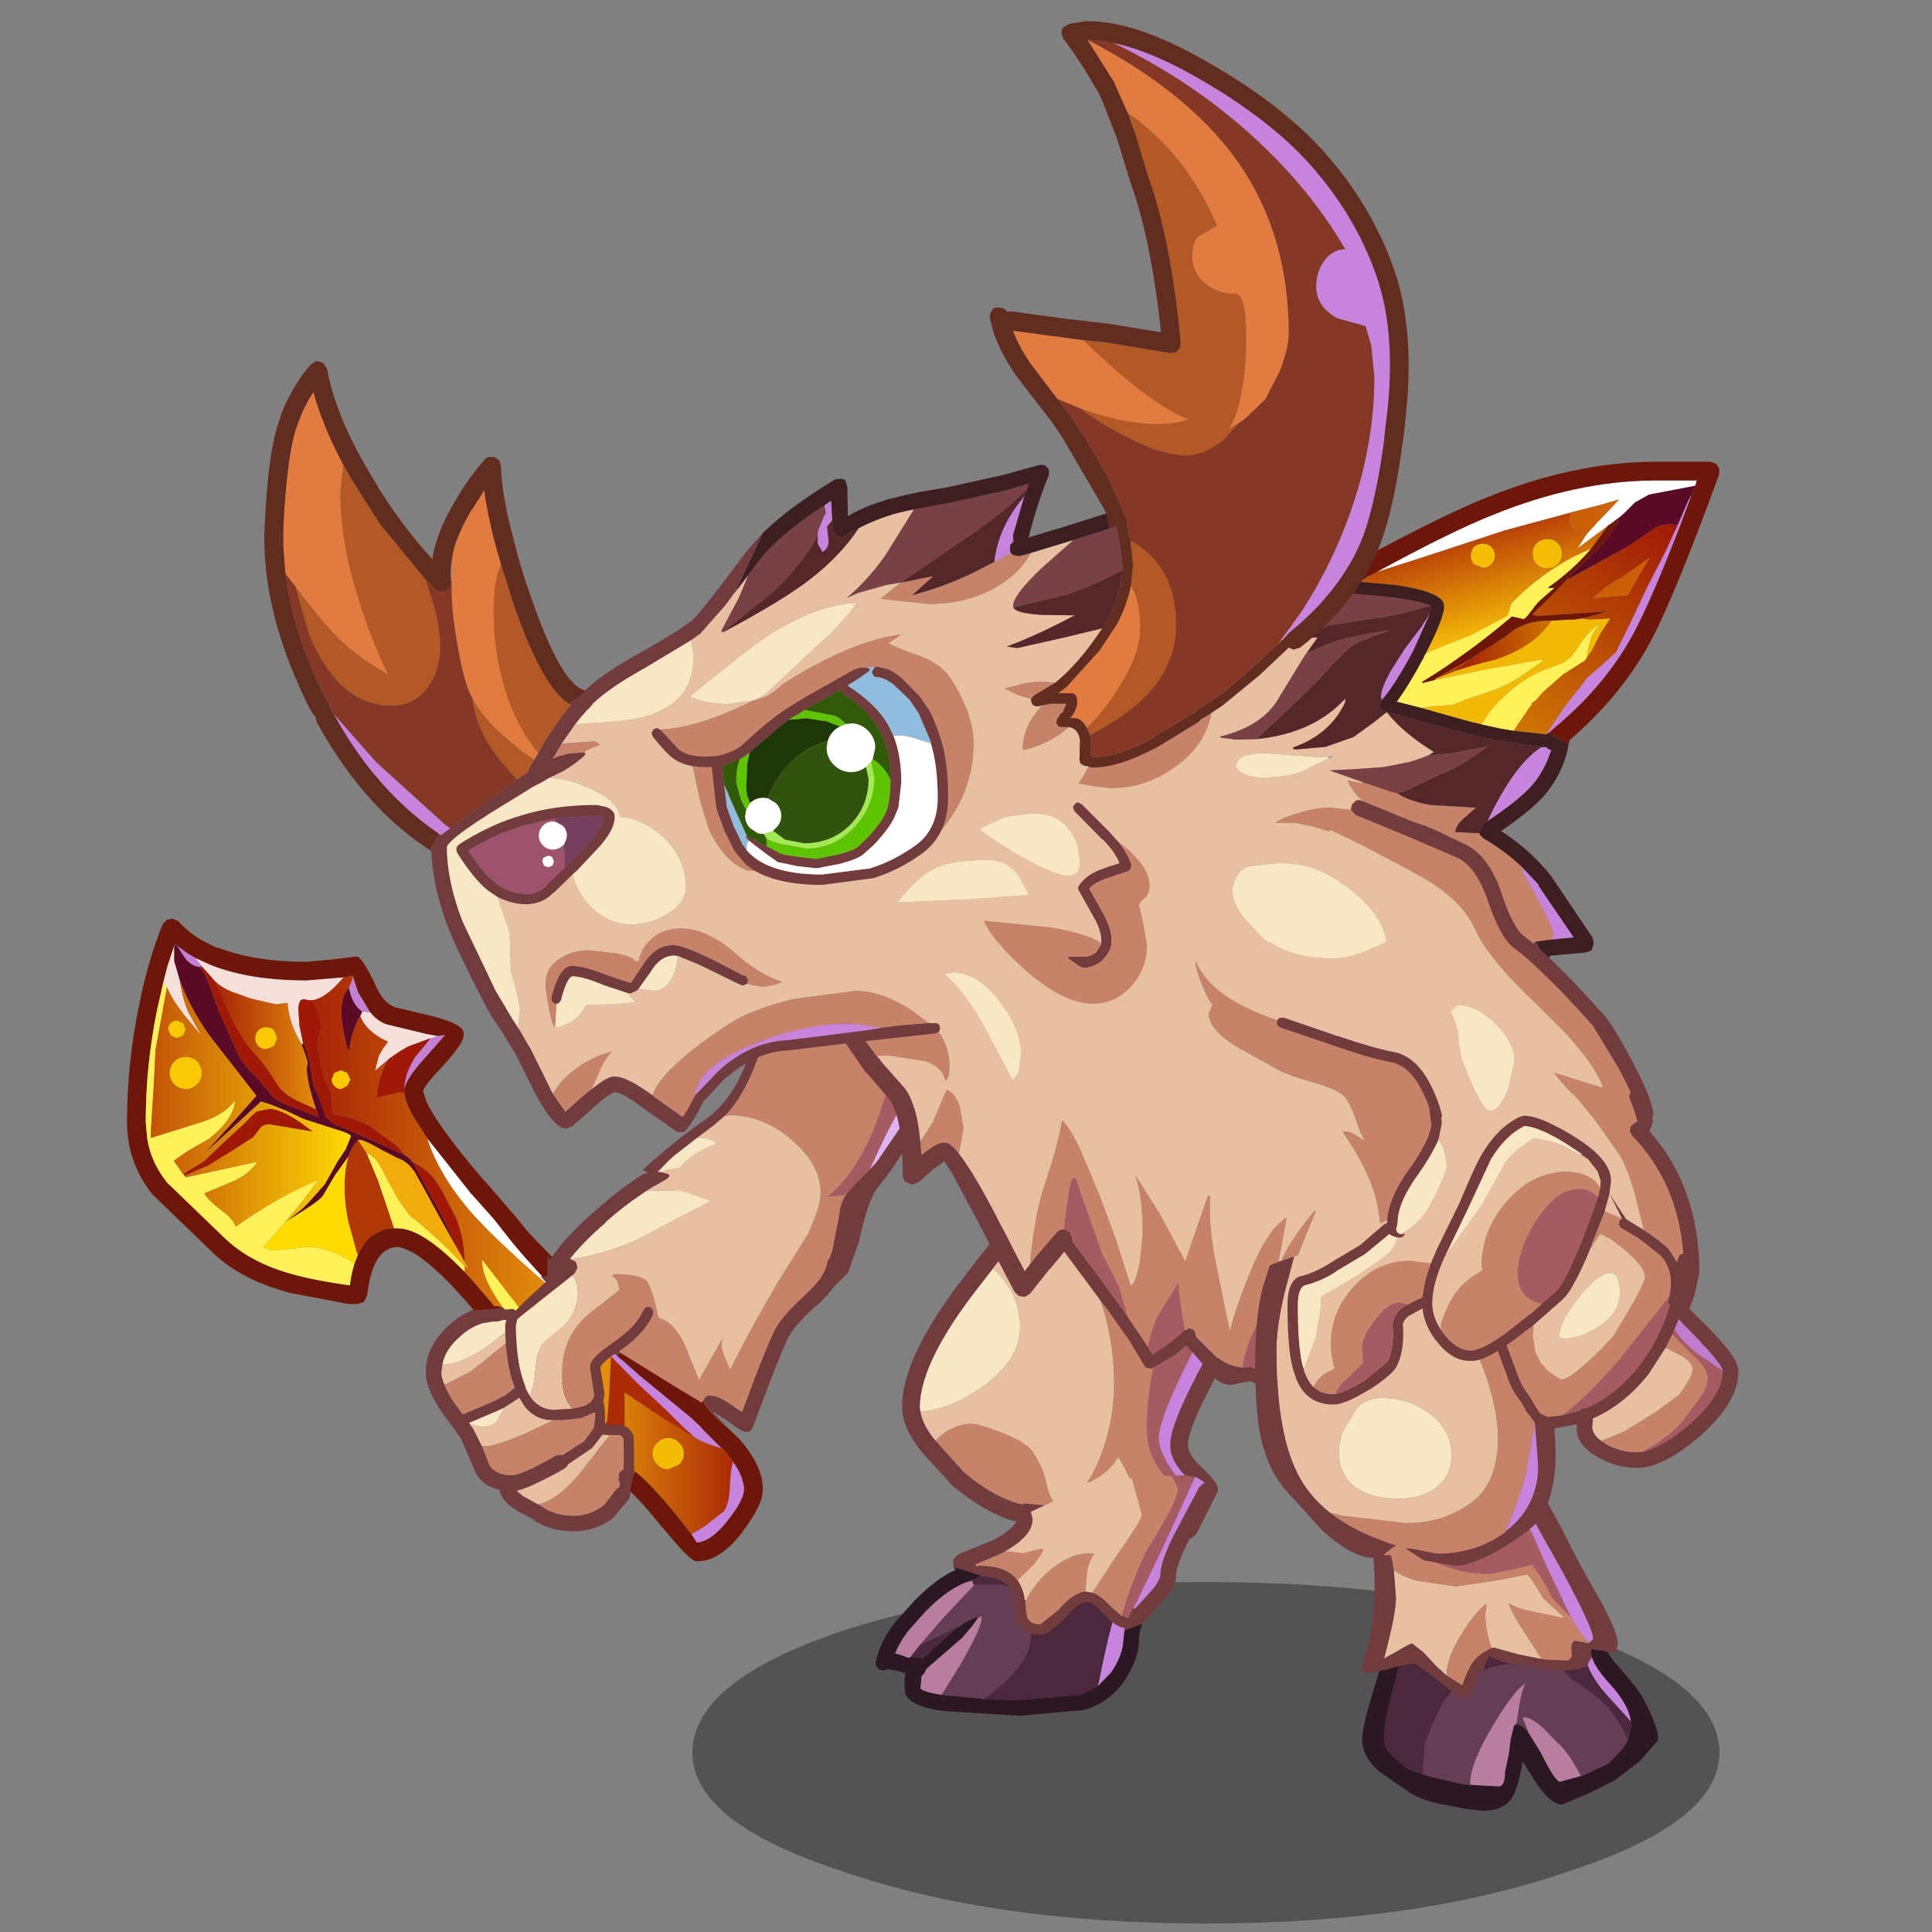 <svg xmlns:ffdec="https://www.free-decompiler.com/flash" xmlns:xlink="http://www.w3.org/1999/xlink" ffdec:objectType="frame" height="90" width="90" xmlns="http://www.w3.org/2000/svg"><rect width="100%" height="100%" fill="#808080" stroke="none"/><use ffdec:characterId="20" height="161.7" transform="matrix(.548 0 0 .548 4.52 .987)" width="144.4" xlink:href="#a"/><defs><g id="a" transform="translate(-8.25 -1.8)"><use ffdec:characterId="1" height="9.8" transform="matrix(1.573 0 0 2.962 58.864 134.484)" width="55.5" xlink:href="#b"/><use ffdec:characterId="3" height="61.9" transform="translate(10.8 78.05) scale(.883)" width="61.2" xlink:href="#c"/><use ffdec:characterId="5" height="51.7" transform="translate(74.4 100.2) scale(.883)" width="37.15" xlink:href="#d"/><use ffdec:characterId="7" height="50.3" transform="translate(36.2 85.8) scale(.883)" width="50.45" xlink:href="#e"/><use ffdec:characterId="9" height="90.6" transform="translate(70.25 39.25) scale(.883)" width="86" xlink:href="#f"/><use ffdec:characterId="15" height="107" transform="translate(22.45 1.8) scale(.883)" width="110.2" xlink:href="#g"/><use ffdec:characterId="17" height="58.3" transform="translate(106.7 102.45) scale(.883)" width="38.8" xlink:href="#h"/><use ffdec:characterId="19" height="64.3" transform="translate(107.55 68) scale(.883)" width="45.55" xlink:href="#i"/></g><g id="q" fill-rule="evenodd"><path d="m37.55 28.9.65.8q1.25 1.7 17.1 16.95l.15-.2q.65 1.25 2.35 2.6l1.15 1.1.05.05q2.25 2.6 2.2 4.8.05 1.45-1.95 4.05v.05Q57 62 54.85 61.9q-.35.15-1.95-1.65l-1.45-1.7q-1.9-2.35-3-3.35l-.05-.05.05-.3-15.1-17.1v-.05l-1.45-1.65-1-1.05q-3.2-3.25-4.95-3.35-2.25.15-2.8 4.4l-.05.3-.3.6-.6.2h-.85l-5.8-1.1-1.45-.45h.05q-3.7-1.2-6.1-3.6l-5.6-5.4Q0 23.5 0 19.65q0-5.7 1.15-11.2Q2 4.1 3.45.55l.4-.4.55-.1.55.25q1.4 1.6 3.85 2.6v-.05q3.45 1.35 8.5 1.35l2.7-.25 2-.25q.5-.25 1.9 2.7.75 1.75 1.85 2.15h-.05l3.55.85q3.4.85 3.15 1.8.15.7-2.15 3.2l-.05.05q-1.6 1.7-1.7 2.2l.3.95q.85 1.95 4.3 6.15l1.35 1.6-.05-.1 3.15 3.65m-8.65-7.7-1.35-2.1q-.8-1.45-.85-2.25v-.3l.1-.45q.35-1 2.1-2.9l1.7-1.95-.7.1-1.1-.2-3.5-.85h-.05q-1.05-.25-1.85-1.25l-1.15-1.9-.5-1.5.05-.05v-.05l-.95.15-.6.05L17.3 6q-5.45 0-9.15-1.45l-1.55-.7-.75-.45-1.05-.75-.2-.15-.05.15L4 4.3l-.1.3-.4 1.55-.6 2.65q-1.1 5.35-1.1 10.85l.15 1.6q.35 2.25 1.9 4.2L9.3 30.7q2.15 2.1 5.4 3.2 2.45.85 6.75 1.45.15-1.2.45-2.1l.3-.8.1-.15q.5-1.15 1.3-1.75l.35-.2q.75-.5 1.75-.5h.25l.6.05q2.2.35 5.65 3.85l.3.3.6.65 1.9 2.2.05.05.3.4h.4l.45.15v.05q10 12.35 12.6 15.95l.05-.25q.15.05.3.2 1.3 1.05 3.7 3.95l1.5 1.9.5.8q1.4-.1 3-2.15 1.5-1.9 1.55-2.95-.05-1.25-1.05-2.65l-.05-.1-.6-.8-.05-.05-.35-.35h-.05L55.3 49.1v-.05l-.95-.9L49.3 44l-1.8-1.6.15.2-.45-.45-.2-.25-4.05-4.2q-4.95-5.25-6.2-6.9l-1.5-1.9-2.1-2.35h-.05v-.05l-4.2-5.3m19.7 32.85q-.6-.6-.05.25l.05-.25M21.8 5.55l.2-.05-.2.05" fill="#6f160b"/><path d="m42.95 37.7-2.65-2.65v.05h-.05l-.7-.6q-3.75-3.3-5.9-5.6l-.55-.6-.45-.55q-2.7-3.25-3.75-6.55l4.2 5.3v.05h.05l2.1 2.35 1.5 1.9q1.25 1.65 6.2 6.9" fill="#fff"/><path d="M28.9 21.2q1.05 3.3 3.75 6.55l.45.55.55.6q2.15 2.3 5.9 5.6l.7.6h.05v-.05l2.65 2.65L47 41.9l-.05.05-.35.25q-.35 7.55-.5 6.2v-.15h-.05L34.2 32.9v.3q.1 1.7 2 4.3l-.45-.15h-.4l-.3-.4-.05-.05-1.9-2.2-.6-.65v-.6l.3.3v-.1l-.05-.1-.05-.1-.2-.35q-.05-1.85-.5-3.3l-.3-.9-1.25-2.4q-1-1.9-2.2-2.6l-.7-.4-.1-.05-.15-.2-.5-.4-.8-.9L23.35 20q-1.8-.95-3.3-1.05-.3-.05-.3-.65l-.05-1q-.15-.85-.65-1.65l-.5-2-.25-1.55.35-1.5q0-1.45-.85-2.7 1.05-.15 2.25-1.35l.8-.85.95-.15v.05l-.05.05-.15.5-.15.4-.1.05v.05l-.35.6q-.35.55-.35 1.9 0 1.2.6 3.5h.15q.1-1.25.8-2.8l.25-.45q.6 1.55 2.7 2.5l-.45.6-.45.75-.35 1.4 1.25-1.05q-.95 1.65-1.1 3.45l-.05.15.25.05 1.1-.3.9-.2.45.1q.05.8.85 2.25l1.35 2.1m17 25.35-.1.2.1.15v-.35m.6 2.25h.05l.25.4-.3-.4m-25-33.25-.3-.65-.6-.25-.65.25-.25.65q0 .35.25.6.3.3.65.3l.6-.3.3-.6" fill="url(#j)"/><path d="M32.5 33.5v.55l-.3-.3q-3.45-3.5-5.65-3.85l-.6-.05h-.25l-.3-.9-1.25-3.7-1.1-2.65q.85.35 1.3 1.2l.95 1.8.85 1.55 1.05 1.45.35.3h.05q2.85 2.35 4.9 4.6m3.7 4q-1.9-2.6-2-4.3v-.3l11.85 15.35h.05v.15l-.05.4h.45l.3.4-.25-.4h.85l.5.15q.6.2.85.95v.05l.05 1.6v1.65l.05.05-.05.25q-2.6-3.6-12.6-15.95v-.05M3.5 6.15l.35.5-1.1 6-.2 3.85-.25 3.95v.7l4.35-1.35q2.6-.75 3.65-2.15l.1.05q-.25 1.75-2.45 3.5L5.8 22.45l-1.3.9.9 1.3.05.05.2.25 6.9-1.5q-.7 1.1-2.15 1.8L7.45 26.5q.35.65 1.6 1.6 1.2.85 1.4 1.6 4.5-3.15 8-4.5l-1.55 2.05-1.7 2.05-.05.05L13.7 31l-.6.7.9.3 1.65-.15 1.7-.2q2.05 0 4.55 1.6-.3.9-.45 2.1-4.3-.6-6.75-1.45-3.25-1.1-5.4-3.2l-5.45-5.25q-1.55-1.95-1.9-4.2l-.15-1.6q0-5.5 1.1-10.85l.6-2.65" fill="#fff157"/><path d="m46.6 42.2.35-.25.25.2.45.45-.15-.2 1.8 1.6 5.05 4.15.95.9v.05l1.95 1.95-.95-.3-1.65-.75-1.15-1.05-1.45-1.45-3-2.8-2.15-2.2-.3-.3m11.75 10.15q1 1.4 1.05 2.65-.05 1.05-1.55 2.95-1.6 2.05-3 2.15l-.5-.8 1.25-.75 1.85-1.45q.55-.7.6-2.65.05-1.45.3-2.1" fill="#c784dc"/><path d="m57.3 51.05.35.35.05.05.6.8.05.1q-.25.65-.3 2.1-.05 1.95-.6 2.65l-1.85 1.45-1.25.75-1.5-1.9q-2.4-2.9-3.7-3.95-.15-.15-.3-.2l-.05-.05v-1.65l-.05-1.6v-.05q-.25-.75-.85-.95v-3.3l3.95 2.65 2.8 1.7.55.35 1.1.4.95.3h.05m-5.2-1q-.6 0-1.05.45-.45.45-.45 1.05 0 .6.45 1.05.45.45 1.05.45l1.05-.45q.45-.45.45-1.05 0-.6-.45-1.05-.45-.45-1.05-.45" fill="url(#k)"/><path d="M46.1 48.4q.15 1.35.5-6.2l.3.3 2.15 2.2 3 2.8 1.45 1.45L54.65 50l-2.8-1.7-3.95-2.65v3.3l-.5-.15h-1.35l.05-.4m-.2-1.85v.35l-.1-.15.1-.2" fill="#ab2c06"/><path d="M52.1 50.05q.6 0 1.05.45.45.45.45 1.05 0 .6-.45 1.05l-1.05.45q-.6 0-1.05-.45-.45-.45-.45-1.05 0-.6.45-1.05.45-.45 1.05-.45" fill="#f4bc06"/><path d="M21.35 6.65V6.6l.1-.05.15-.4.15-.5.5 1.5 1.15 1.9h-.05l-.7-.05q-1-.65-1.3-2.35m.45-1.05v-.05.05m8.1 5.75.7-.1-1.7 1.95q-1.75 1.9-2.1 2.9l-.05.2-.05.15q0-1.45 1.05-3.1l1.4-1.7.1-.1.25-.05.4-.15M7 4.7q-.8-.05-1.45-.9L4.8 2.65l1.05.75.75.45.45.6.1.15-.15.1" fill="#c480d5"/><path d="m25.15 13.6-1.25 1.05.35-1.4.45-.75.45-.6q-2.1-.95-2.7-2.5l.2-.4.7.05h.05q.8 1 1.85 1.25h.05l3.5.85 1.1.2-.4.15-.25.05-.15.05-1.9.7q-.55.25-1.35.8l-.5.35-.2.15m-4.3-7.9-.8.85q-1.2 1.2-2.25 1.35h-.3l-.5-.1q-.5 0-.5 1.05l.1 1.5.35 1.7-.1.1-.05-.05q-1.2-1.9-1.35-3.95l-1.1.15-2.4-.55-1.95-.7q-.95-.4-1.55-1l-.35-.4-.85-.95-.1-.15-.1-.1-.45-.6 1.55.7Q11.85 6 17.3 6l2.95-.25.6-.05M4.55 2.65v1.5l.4 1.35.15.55q.2 1.55.8 3l1.25 2.25-1.7-2.05q-1.1-1.4-1.6-2.6l-.35-.5.4-1.55.1-.3.55-1.65" fill="#f4dfdb"/><path d="m22.45 9.4-.25.45q-.7 1.55-.8 2.8h-.15q-.6-2.3-.6-3.5 0-1.35.35-1.9l.35-.6q.3 1.7 1.3 2.35l-.2.4m4.35 13.45.5.4.15.2.1.15 2.9 5.3 1.5 3.2-1.8-3.2-1.5-2.75-1-1.8-.1-.1q-.6-.85-1.5-1.15l-1.65-.85q-1.2-.7-1.85-.9h-.35v.1q-.45.4-.75 1.15l-.1.3-1.3 1.8-1.15 1.95q-.25.45-1.9 1.5l-1.6 1 1.5-1.2.6-.6 1.55-1.75 1.2-2.15.8-1.2.5-1.25q0-.25-1.55-.7l-2.95-.95-1.7-.8-1.5-.6-.95-.3-5.45 5 2.6-2.85 2.4-2.7-4.55-5.85Q6.05 8.6 5.1 6.05l-.15-.55-.4-1.35v-1.5h.25l.75 1.15q.65.85 1.45.9l.05.1q.5.5.9 1.7l.95 2.6 2 4.45.8 1 .85.85.8 1 .8.9q.75.55 2.1 1l2.2.85-.15-.5-.1-.25q-.9-2.65-.9-4l.1-.5-.3-.95-.3-.8h.05l.1-.1.15.25.2.5.3 1.05v.05l.35 2.2.4.85.45 1.15.35 1.05.75.65 3.85 1.65 3.05 1.4" fill="#5a0a24"/><path d="m26.7 16.85-.45-.1-.9.2-1.1.3-.25-.05.05-.15q.15-1.8 1.1-3.45l.2-.15.5-.35q.8-.55 1.35-.8l1.9-.7.05.05-1.4 1.7Q26.7 15 26.7 16.45l.05-.15.05-.2-.1.45v.3M17.8 7.9q.85 1.25.85 2.7l-.35 1.5.25 1.55.5 2q.5.8.65 1.65l.05 1q0 .6.3.65 1.5.1 3.3 1.05L26 21.95l.8.9-3.05-1.4-3.85-1.65-.75-.65-.35-1.05-.45-1.15-.4-.85-.35-2.2v-.05l-.3-1.05-.2-.5-.15-.25-.35-1.7-.1-1.5q0-1.05.5-1.05l.5.1h.3m9.65 15.55.1.05.7.4q1.2.7 2.2 2.6l1.25 2.4.3.9q.45 1.45.5 3.3l-.4-.75-.15-.25-1.5-3.2-2.9-5.3-.1-.15m-19-17.4 1.6 3.55q1.05 2.15 2.25 3.45.9.9 2.4 3.3.6.7 1.75 1.25l1.75.8.1.25.15.5-2.2-.85q-1.35-.45-2.1-1l-.8-.9-.8-1-.85-.85-.8-1-2-4.45-.95-2.6q-.4-1.2-.9-1.7l.2-.1.85.95.25.3.1.1m-3 18.6q.3-.3.9-.6l1.1-.7 2-1.9 1.95-1.8q.8-.85 1.1-1.05l1.2-.25q1.05 0 3.05 1.35l1.15.85-4.2-.7q-.6 0-.9.4l-.65.85-2.35 1.5-2.05 1.25-1.1.45-1.05.5-.15-.15" fill="#a01906"/><path d="m16.8 12.15.3.8.3.95-.1.5q0 1.35.9 4l-1.75-.8q-1.15-.55-1.75-1.25-1.5-2.4-2.4-3.3-1.2-1.3-2.25-3.45l-1.6-3.55q.6.6 1.55 1l1.95.7 2.4.55 1.1-.15q.15 2.05 1.35 3.95v.05m-2.65-1.35q-.3-.3-.75-.3t-.75.3q-.3.3-.3.75t.3.75q.3.3.75.3l.75-.3.3-.75-.3-.75" fill="url(#l)"/><path d="m21.5 15.55-.3.6-.6.3q-.35 0-.65-.3-.25-.25-.25-.6l.25-.65.65-.25.6.25.3.65M4.1 14.9q0-.65.45-1.1.45-.45 1.1-.45.65 0 1.1.45.45.45.45 1.1 0 .65-.45 1.1-.45.45-1.1.45-.65 0-1.1-.45-.45-.45-.45-1.1m-.15-4.2q0-.35.25-.6t.6-.25l.6.25.25.6-.25.6-.6.25-.6-.25-.25-.6m10.2.1.3.75-.3.75-.75.3q-.45 0-.75-.3t-.3-.75q0-.45.3-.75t.75-.3q.45 0 .75.3" fill="#f9c906"/><path d="M7.05 4.8 7 4.7l.15-.1v-.05l.1.15-.2.1M4.8 2.65h-.25l.05-.15.2.15" fill="#813666"/><path d="M5.1 6.05q.95 2.55 2.8 5.2l4.55 5.85-2.4 2.7-2.6 2.85 5.45-5 .95.3 1.5.6 1.7.8 2.95.95q1.55.45 1.55.7l-.5 1.25-.8 1.2-1.2 2.15-1.55 1.75-.6.6-1.5 1.2-.25.2.05-.05 1.7-2.05 1.55-2.05q-3.5 1.35-8 4.5-.2-.75-1.4-1.6-1.25-.95-1.6-1.6l2.95-1.25q1.45-.7 2.15-1.8l-6.9 1.5-.05-.15 1.05-.5 1.1-.45L9.8 22.6l2.35-1.5.65-.85q.3-.4.9-.4l4.2.7-1.15-.85q-2-1.35-3.05-1.35l-1.2.25q-.3.2-1.1 1.05l-1.95 1.8-2 1.9-1.1.7q-.6.3-.9.6H5.4l-.9-1.3 1.3-.9 2.15-1.25q2.2-1.75 2.45-3.5v-.05h-.1q-1.05 1.4-3.65 2.15L2.3 21.15v-.7l.25-3.95.2-3.85 1.1-6q.5 1.2 1.6 2.6l1.7 2.05L5.9 9.05q-.6-1.45-.8-3M3.95 10.7l.25.6.6.25.6-.25.25-.6-.25-.6-.6-.25q-.35 0-.6.25t-.25.6m.15 4.2q0 .65.45 1.1.45.45 1.1.45.65 0 1.1-.45.45-.45.45-1.1 0-.65-.45-1.1-.45-.45-1.1-.45-.65 0-1.1.45-.45.45-.45 1.1" fill="url(#m)"/><path d="m15.4 29.15 1.6-1q1.65-1.05 1.9-1.5l1.15-1.95 1.3-1.8q-.4 1.2-.4 3.1 0 1.4.35 3.15l.85 3.1.05.2-.3.8q-2.5-1.6-4.55-1.6l-1.7.2L14 32l-.9-.3.6-.7 1.45-1.65.25-.2" fill="#fedc03"/><path d="m32.5 33.1.2.35.05.1.05.1v.1l-.3-.3v.05q-2.05-2.25-4.9-4.6h-.05l-.35-.3-1.05-1.45-.85-1.55-.95-1.8q-.45-.85-1.3-1.2l-.8-1.2-.05.05v-.1h.35q.65.2 1.85.9l1.65.85q.9.3 1.5 1.15l.1.1 1 1.8 1.5 2.75 1.8 3.2.15.25.4.75" fill="#f1ab0b"/><path d="m21.35 22.9.1-.3q.3-.75.75-1.15l.05-.05.8 1.2 1.1 2.65 1.25 3.7.3.9q-1 0-1.75.5l-.35.2q-.8.6-1.3 1.75l-.15-.05-.85-3.1q-.35-1.75-.35-3.15 0-1.9.4-3.1" fill="#b03805"/></g><g id="r" fill-rule="evenodd"><path d="m15.5 32.7-.3.35-.65.15-1.4-.3Q10.3 32 7.4 29.5l-.05-.05-2.65-2.9-.3-.35q-1.7-2.15-1.8-3.95v-.3q-.05-4.8 6.15-12.75 3.9-5.25 8.1-8.95.25-.25.6-.25t.6.3l.2.6-.05.3-.2.3q-3.4 3.05-6.65 7.1v.05l-1.25 1.6q-5.75 7.3-5.8 11.7l.05.45q.2 1.25 1.4 2.75l.05.05 2.7 3 .05.05q2.45 2.1 4.85 2.9l.5.15.35.1v-.15l3.35.3.1.05.05-.05.55.05q-.6.5-2.2.6l-.55.05v.25l-.05.2m19.05-20.35.95-1.9.5-.45.65-.05.45.5v.65l-3.85 7.15v-.05q-3.1 5.65-3.15 7.4.05 1 1.2 2.05 1.85 1.7 1.7 2.4l-1.95 3.9-.15.25-.5.45-.65-.1-.4-.45v-.05q-.1-.35.05-.65 1.8-3.35 1.9-3.35l-1.15-1.15q-1.8-1.7-1.75-3.3-.05-1.95 3.35-8.2l2.8-5.05" fill="#723b3e"/><path d="m4.35 22.4-.05-.45q.05-4.4 5.8-11.7l1.25-1.6q2.6 2.35 2.6 5.65 0 3.35-4.1 6.05-2.95 1.95-5.5 2.05" fill="#f8e6c5"/><path d="m15.5 32.7.05-.2v-.25l.55-.05q1.6-.1 2.2-.6l-.55-.05h-.15Q16.8 31 16.4 29q-.3-1.3-1.25-2.7-.6-.95-3.1-1.9-2.1-.8-2.75-.8-1.4 0-2.7.9l-.8.7-.05-.05q-1.2-1.5-1.4-2.75 2.55-.1 5.5-2.05 4.1-2.7 4.1-6.05 0-3.3-2.6-5.65V8.6Q14.6 4.55 18 1.5l.2-.3 1.45-.1.6.05-.05.4-.05 2.35q0 3.75 1.45 7.6 1.4 3.8 1.4 8.35 0 2.55-.75 5.2-.7 2.45-1.85 4.25 2.1-.9 3-2.55 2.25 3.9 2.25 5.95v.3l-.2 1-4.25-.5-4.2-.6-1.5-.2" fill="#e7c0a2"/><path d="m17.6 31.55-3.35-.3-.35.05-.5-.15q-2.4-.8-4.85-2.9l-.05-.05-2.7-3 .8-.7q1.3-.9 2.7-.9.65 0 2.75.8 2.5.95 3.1 1.9.95 1.4 1.25 2.7.4 2 1.2 2.55m2.65-30.4q5.35.2 10.05 4.7l1.25 1.3Q29 10.9 27.65 15.1q-1.5 4.5-1.5 8.8 0 2.65 1.5 4.45l1.5 1.85-1.1 2.1-.5.95q-.3.45-.45.85l-1.65-.1.2-1v-.3q0-2.05-2.25-5.95-.9 1.65-3 2.55 1.15-1.8 1.85-4.25.75-2.65.75-5.2 0-4.55-1.4-8.35-1.45-3.85-1.45-7.6l.05-2.35.05-.4" fill="#c6836a"/><path d="m33.9 10.5.65 1.85-2.8 5.05q-3.4 6.25-3.35 8.2-.05 1.6 1.75 3.3l1.15 1.15q-.1 0-1.9 3.35-.15.3-.05.65v.05h-.85l.35-.7.45-1.05 1-2.1-1.5-1.85q-1.5-2.1-1.5-3.4 0-1.95 3.35-8.5l3.25-6" fill="#c784dc"/><path d="M31.55 7.15Q33.1 8.9 33.9 10.5l-3.25 6Q27.3 23.05 27.3 25q0 1.3 1.5 3.4l1.5 1.85-1 2.1-.45 1.05-.35.7h-1.4q.15-.4.45-.85l.5-.95 1.1-2.1-1.5-1.85q-1.5-1.8-1.5-4.45 0-4.3 1.5-8.8 1.35-4.2 3.9-7.95" fill="#a55b61"/><path d="m31.75 29.3.4.1.35.4v.6l-.25.5-2.05 3.8h.05q-1.25 2.4-1.3 3.5.1 1.05-1.6 2.85l-1.4 1.5-.1.1-.1.15-.05.05v.05-.05l-1.7.65v-.25q-.6-.1-1.15-.55l-.1-.05-.75-.75q-.95-1.1-1.6-1.15h-.05l-.3.05q-.75.25-1.7 1.4-1.65 1.75-2.45 1.7l-.95-.1q-.85-.3-1.2-1.1v.05q-.2-.35-.35-2.1l-.15-.75-.3-.5q-.6-.85-1.8-1.05l-.75-.1h-.3l.1-.05-2.55-.8-.05.1-.05-.15-.05-.25.05-.15q-.1-.2.05-.4l.4-.4 3.45-1.4h-.05q2.05-1.05 2.25-2l-.1-.45q-.1-.3.1-.55.15-.25.45-.3l.6.1.3.45v.15l.1.35.05.2q.1 1.6-2.6 3.15l-.45.25-2.5 1.05.2.15.2-.05h.05q2.6 0 3.65 1.4.55.75.7 1.9l.05.25.1 1.05.1.45q.3.6 1.25.6l1.7-1.35q1.5-1.75 2.65-1.8h.1l.55.1q.8.25 1.85 1.4l1 .85.6.2.1-.15.05-.15.2-.4.3-.2 1.25-1.35q1.1-1.2 1.2-1.85-.05-1.3 1.45-4.2l2.25-4.25.4-.4.2-.05M2.4 47.45h-.05l-.1-.05.15.05" fill="#723b3e"/><path d="M3.35 46.1H3.1l-.25-.1-.25-.1-.7-.2q.45-1.1 1.25-2.15L4.8 41.7q2.45-2.5 4.45-3l.05-.05.2.45v.05l-3 3.2-2.15 2.5-1 1.25m6.45-3.7.45-.35v.3q0 .9-2.05 4.45l-1.8 2.9q-1.9-.3-2.05-.65V49l.1-1.1.3-.35.05-.1v-.05l.15-.25 3.4-2.95.85-1 .1-.1.5-.7" fill="#b97d9f"/><path d="M10.1 38.25h.3l.75.1q1.2.2 1.8 1.05l-.65-.3H9.5l-.2-.45h.1l.15-.1h.05l.35-.25.15-.05m4.85 5.55.95.1q.8.05 2.45-1.7.95-1.15 1.7-1.4l.3-.05h.05q.65.05 1.6 1.15l.75.75.1.05-.35 1.3-.5 2.2-.55 2.65q-.8.55-1.75.85l-5.85.5-3.4-.1q4.8-3.5 4.5-6.3m-10.6 1.05 1.4-.65L8.3 43q-.6.35-.7.5l-3.05 2.7-.3-.1h-.9l1-1.25" fill="#4b283b"/><path d="m12.95 39.4.3.5.15.75q.15 1.75.35 2.1v-.05q.35.8 1.2 1.1.3 2.8-4.5 6.3l-.35-.05-3.2-.3-.5-.05 1.8-2.9q2.05-3.55 2.05-4.45v-.3l-.45.35q.1-.25-.15-.15l-.85.4-.35.2-.15.15-2.55 1.2-1.4.65 2.15-2.5 3-3.2v-.05h2.8l.65.3" fill="#663e54"/><path d="m30.8 28.7.5.25.45.35-.2.05-.4.4L28.9 34q-1.5 2.9-1.45 4.2-.1.65-1.2 1.85L25 41.4l-.15-.05 2.75-5.65 3.2-7m-7.95 14q.55.45 1.15.55v.25l-.1.9q-.05 1.5-1.2 3.15l-1.25 1.3.55-2.65.5-2.2.35-1.3" fill="#c784dc"/><path d="m24.7 28.85 3.55-.25h.25l.3.4.35.8q0 .9-1.45 3.4L26 36.05q-1.45 3.15-2.25 6.05l-1-.85q-1.05-1.15-1.85-1.4l2.25-3.45q2.5-3.55 2.5-4.05l-.95-3.5m-11 9.8q-1.05-1.4-3.65-1.4H10l-.2.05-.2-.15 2.5-1.05.45-.25 1.65.2 1.85-.45.15.15q-.6 1.15-1.6 2.05l-.9.85m.8 2q.55-1.25 1.85-2.55 2.15-2.05 4.3-2.05l.5.05q-.65.65-.8 2.3l-.1 1.35q-1.15.05-2.65 1.8l-1.7 1.35q-.95 0-1.25-.6l-.1-.45-.1-1.05.05-.15" fill="#c6836a"/><path d="M15 32.05q4.35-2.05 6.95-2.7l2.75-.5.95 3.5q0 .5-2.5 4.05l-2.25 3.45-.55-.1h-.1l.1-1.35q.15-1.65.8-2.3l-.5-.05q-2.15 0-4.3 2.05-1.3 1.3-1.85 2.55l-.1-.1q-.15-1.15-.7-1.9l.9-.85q1-.9 1.6-2.05l-.15-.15-1.85.45-1.65-.2q2.7-1.55 2.6-3.15l-.05-.2-.1-.35v-.1" fill="#e7c0a2"/><path d="m28.5 28.6 1.25-.05 1.05.15-3.2 7-2.75 5.65-.15.25-.2.4-.05.15-.1.15-.6-.2q.8-2.9 2.25-6.05l1.7-2.85q1.45-2.5 1.45-3.4l-.35-.8-.3-.4" fill="#a55b61"/><path d="M25.7 42.9v.05q-.3.55-.3 1.45v.05q-.05 1.85-1.45 3.95-1.2 1.7-3.1 2.5l-.25.1-.5.15-6.25.55-7.15-.45-1.05-.15q-2.85-.6-2.8-1.95v-.05q-.1-.9.1-1.5l-.3-.05-.25-.1-.15-.05-1.05-.2-.4.15-.45-.1-.3-.4v-.45q.5-1.95 1.9-3.75l1.8-2q2.15-2.2 4-3l-.15-.15.05-.1 2.55.8-.1.05-.15.05-.35.25h-.05l-.15.1h-.1l-.05.05q-2 .5-4.45 3l-1.65 1.85q-.8 1.05-1.25 2.15l.7.2.25.1.25.1h1.15l.3.1 3.05-2.7q.1-.15.7-.5l.15-.15.35-.2.85-.4q.25-.1.15.15l-.5.7-.1.1-.85 1-3.4 2.95-.15.25v.05l-.05.1-.3.35-.1 1.1v.05q.15.35 2.05.65l.5.05 3.2.3.35.05 3.4.1 5.85-.5q.95-.3 1.75-.85l1.25-1.3q1.15-1.65 1.2-3.15l.1-.9 1.7-.65v.05" fill="#2c1723"/></g><g id="s" fill-rule="evenodd"><path d="M33.75.15 31.45 6q-1.1 2.65-2.65 4.25l-1 .85-1.65 1.25-.45.35-1.8 1.4-.55.5-1.45 1.5-1-.65.75-.7 1-.85q1.9-1.65 4.4-3.4l.45-.35q2.1-1.75 3.35-5L32.65 0l1.1.15m4.4 26.2.9-2.95.05-.05.7-3.55q.05-1.05.65-1.95l.75-.9 1.55-1.55.65-.7 5.4-7.9 1.1-1.6.55.95-3.55 6q-1.85 3.15-3.35 4.95-.95 1.1-1.85 5.25l-1.05 3L39 27q-.05-.4-.85-.65" fill="#723b3e"/><path d="M28.8 10.25q1.55-1.6 2.65-4.25l2.3-5.85 4.5.15L44 .6q1.05.2 2 .75-1.3 6-2.55 9.35-1.9 5-4.7 7.3v.05l1.7-.2q-.6.9-.65 1.95l-.7 3.55-.05.05-.9 2.95-3.2-1.2L36.1 23q1.9-3.7 1.9-5.3 0-2.75-2.75-5.1-2.75-2.4-6.05-2.4l-.4.05" fill="#c6836a"/><path d="m40.45 17.85-1.7.2V18q2.8-2.3 4.7-7.3Q44.7 7.35 46 1.35q2.25 1.15 3.9 3.85l-1.1 1.6q-2 .75-3.5 3.4-.9 1.55-2.55 5.2l-1.55 1.55-.75.9" fill="#a55b61"/><path d="M42.75 15.4q1.65-3.65 2.55-5.2 1.5-2.65 3.5-3.4l-5.4 7.9-.65.7" fill="#dfb3ee"/><path d="m26.15 12.35 1.65-1.25 1-.85.4-.05q3.3 0 6.05 2.4Q38 14.95 38 17.7q0 1.6-1.9 5.3l-1.15 2.15Q31.5 23.7 28.9 21.7l-4.5-3.75-1.4-1.1 1.7-1.9q1.25-1.25 3.25-2-.35-.55-1.8-.6" fill="#e7c0a2"/><path d="m21.9 16.1 1.45-1.5.55-.5 1.8-1.4.45-.35q1.45.05 1.8.6-2 .75-3.25 2l-1.7 1.9-1.1-.75" fill="#f8e6c5"/><path d="m21.3 17.45-.6.4q-1.65 1.1-3.4 2.65v.05Q15.25 22.3 13.9 24l-.05.05h.1l.5.25.15.55-.25.55-.3.25-4.65 3.7-.6.5-.05.3-.1.4.05 1q.1 2.5.7 4.25l.2.55v.1l.4.75q.85 1.3 2.3 1.35l1.8-.1q1.95-.3 2.1-1.3l-.4-2.65q-.1-.7 1.35-1.8l1-.7q2.15-1.5 2.8-3.05l.25-.3h.4l.25.25.05.4q-.7 1.8-3.2 3.55l-.2.1.1.05.2.1h-.05l-.3.25-.25-.2-.35.25q-1 .75-1.05 1.1l.2 1.25.2 1.2v.1l-.15.9.15.25.1 1.8h1.35l.5.15q.6.2.85.95v.05l.05 1.6v1.65l.05.05-.4 1.6-.05.3.05.05-.05.5-.1.25-1.5 1.8q-1.7 1.3-3.8 1.3-2.35 0-3.95-1.15v-.05h-.05l-1.5-.8-.05-.05q-1-.55-1.5-1.5l-.1-.45q-1.6-.35-2.25-1.55l-.05-.1-1.45-3.35-1.7-2.3q-1.7-2.5-1.65-4-.05-2.5 2.3-4.6 1.05-.95 2.2-1.4l.1-.05v.05h.35l2.5-.2v-.05.05l.1.05.05.1.65-.05h.05q.2 0 .35.15l.3-.3q.8-.85 2.55-2.4h.05v-.05l-.5-.55h.65v-1.9l.25.3q1.55-2.3 4.35-4.7 2.4-2.15 4.65-3.55l.8-.15.35-.05h.55l.7.2q.35.25-.5.7l-1.1.6-.45.3M7.65 31.15v-.8l.1-.45h-.3l-.55.15h-.45l-.5.1H5.8q-1.3.25-2.5 1.35-1.4 1.2-1.7 2.65v.05l-.1.75q0 .5.3 1.2.3.85 1.1 1.95l.65.9 2.95-1.25 1.15-.6.9-.7-.1-.35q-.6-1.65-.75-3.95l-.05-1m-4.35.35v-.05.05m35.6-7.6.05-.05.55-.15.5.3.15.55-.25.95q-.55 1.5-2.35 3.1v-.05q-2.2 2-2.7 3.15v-.05Q33.7 34.2 31.5 40.2l-.25.4-.45.1-.45-.15-1.5-1.05-1.1-.7-.05.05.15.2h.05l1.15 1.2q-1.7-1.35-2.35-2.6.35-.6.75-.45.65-.05 2.25 1.05h-.05l.8.5q1.95-5.35 3.05-7.7.55-1.3 3.05-3.6 1.85-1.65 2.1-3.1.05-.3.25-.45m-8.4 26.35h.05l-.05.05v-.05M17.1 47.8l1.15-1.5.4-.35v-.05l.05-.25-.15-.3.05-.7.45-.4v-1.5l-.05-1.4q-.15-.4-.6-.35h-.7l-.7-.05-1 1.3-2.3 1.55-.1.2-.45.35-.15.05-.05.05q-3 1.65-4.2 1.9l.65.55h.05l.9.5.45.25.3.15.05.05q1.25.9 3.1.9 1.6 0 2.85-1v.05M5.4 42.05l.75 1.9.05.05q.6.85 2.15.85.9-.05 3.85-1.7.25-.2.6-.25h.4l2.15-1.4h-.05l.9-1.2v-.05l.1-1.45-1.4.55-1.7.2h-.9q-1.75.05-2.85-1.4L9 37.4l-1.45.95-.65.3-2.7 1.15h-.05l.1.15.3.4.05.1.8 1.6" fill="#723b3e"/><path d="M13.9 24q1.35-1.7 3.4-3.45v-.05q1.75-1.55 3.4-2.65l.6-.4h3.25l1.35.45 1.5.55-6.9 3.65q-3.3 1.5-6.55 1.95L13.9 24M10 37.2l-.4-.75v-.1l-.2-.55q-.6-1.75-.7-4.25l-.05-1 .1-.4.05-.3.6-.5 4.65-3.7q.6.35.6 1.75 0 1.6-1.35 3.05l-2 1.65q-.55.45-.75 2.7-.1 1.4-.55 2.4m-6.7-5.7q1.2-1.1 2.5-1.35h.15l.5-.1h.45l.55-.15h.3l-.1.45v.8l-2.1 1.55Q3.2 34.2 1.7 34.2l-.1-.05q.3-1.45 1.7-2.65m.9 8.3 2.7-1.15.65-.3-.7 1.3q-.5.55-1.55.55l-1.05-.25-.05-.15" fill="#f8e6c5"/><path d="m21.3 17.45.45-.3 1.1-.6q.85-.45.5-.7l-.7-.2.45-.2 1.6-.25q4.05 0 9.25 3.8l2.95 2.45q-4.4 6.8-7.6 13.25l-.6-1.4q-.35-.8-.15-1.6l-2.25 4-1.35-3.35q-1-2.2-2.55-2.65-.65-3-1.15-3.55-.65-.65-3-.65l-.2.05-.15.15q.35.05.55.5l.2.8-2.75 2.2q-2.8 2.1-2.8 5.95 0 1.65.55 2.65l.45.65-1.8.1q-1.45-.05-2.3-1.35.45-1 .55-2.4.2-2.25.75-2.7l2-1.65q1.35-1.45 1.35-3.05 0-1.4-.6-1.75l.3-.25.25-.55-.15-.55-.5-.25q3.25-.45 6.55-1.95l6.9-3.65-1.5-.55-1.35-.45H21.3M7.65 31.15l.05 1-3.35 2.7-2.55 1.3q-.3-.7-.3-1.2l.1-.75h.1q1.5 0 3.85-1.5l2.1-1.55m3.15 16.5-.45-.25-.9-.5H9.4l-.65-.55q1.2-.25 4.2-1.9l.05-.05.15-.05.45-.35.1-.2 2.3-1.55 1-1.3.7.05-3.1 3.95q-2.05 2.35-3.8 2.7m-5.4-5.6-.8-1.6-.05-.1-.3-.4 1.05.25q1.05 0 1.55-.55l.7-1.3L9 37.4l.45.75q1.1 1.45 2.85 1.4l-2.75 1.3q-2.85 1.2-3.75 1.2h-.4" fill="#e7c0a2"/><path d="m18.8 33.1-.2-.1.1-.15q2.5-1.75 3.2-3.55l-.05-.4-.25-.25h-.4l-.25.3q-.65 1.55-2.8 3.05l-1 .7q-1.45 1.1-1.35 1.8l.4 2.65q-.15 1-2.1 1.3l-.45-.65q-.55-1-.55-2.65 0-3.85 2.8-5.95l2.75-2.2-.2-.8q-.2-.45-.55-.5l.15-.15.2-.05q2.35 0 3 .65.5.55 1.15 3.55 1.55.45 2.55 2.65l1.35 3.35 2.25-4q-.2.8.15 1.6l.6 1.4q3.2-6.45 7.6-13.25 1.3 1.25 2 2.45-.2.15-.25.45-.25 1.45-2.1 3.1-2.5 2.3-3.05 3.6-1.1 2.35-3.05 7.7l-.8-.5h.05q-1.6-1.1-2.25-1.05-.4-.15-.75.45l-.15.2-2.1-1.25-5.25-3.25-.4-.25m-11.1-.95q.15 2.3.75 3.95l.1.35-.9.7-1.15.6L3.55 39l-.65-.9q-.8-1.1-1.1-1.95l2.55-1.3 3.35-2.7m10 8.85h.7q.45-.05.6.35l.05 1.4v1.5l-.45.4-.05.7.15.3-.05.25v.05l-.4.35-1.15 1.5v-.05q-1.25 1-2.85 1-1.85 0-3.1-.9l-.05-.05-.3-.15q1.75-.35 3.8-2.7L17.7 41m-5.4-1.45h.9l1.7-.2 1.4-.55-.1 1.45v.05l-.9 1.2h.05l-2.15 1.4h-.4q-.35.05-.6.25-2.95 1.65-3.85 1.7-1.55 0-2.15-.85l-.05-.05-.75-1.9h.4q.9 0 3.75-1.2l2.75-1.3" fill="#c6836a"/></g><g id="t" fill-rule="evenodd"><path d="M52.05 11h.15l-.15.1V11M68.3 46.2l.9 1.7 1.2 5.5.45 1.7.45 2.05.2 1.15-.05.35.1.3.25 2.45.05 1.95q0 4.65-.8 9.2Q69.6 80.9 66 84.15l-.05.05-7.85 4.85q-3.05 1.4-8.15 1.55H48.9q-2.85 0-5.55-.95l-.85-.35-.5-.2-1.2-.6-.75.15-.7.15q-1.45.35-2.65-1.4L35 85.45l-.3-.3-.05-.1-1.05.9-2.3 1.35-.4-.05-.15-.05-.15-.2-1.5-2.5-2.3-3.25v.05l-3.9-5.25-1.4 1.7v-.05l-1.9 2.4-.5.3-.6-.1-.4-.4-3.8-7.3-2.15-4-.1-.2-.7-1.05-1.05.75-1.4 1.25-.65.25-.6-.25q-.3-.3-.3-.65v-.2q0-5.35-1.3-7.15l-2.2-2.55H3.8L.65 54.25l-.5-.85H.1l-.05-.65q.05-.4.4-.55l.7-.1.25.1.3.3q1.55 2.7 3.15 4.7l.35.4v.05l2.25 2.55.05.05q1.2 1.5 1.55 5.2l.1 1.25v.1l.05-.1q1.55-1.25 2.15-1.15.5-.1 1.4 1.05 1.2 1.5 3.15 5.15l3.2 6.15.5-.65.5-.65 2.05-2.4q.25-.3.65-.3h.05q.35 0 .6.25l.25.65v.25l4.05 5.5L29 82.3l1.95 2.9.45.75 1.45-.95 1.45-1.2v-.05l.15-.1h.05l.05-.05.4-.2.45.2.15.4v.2l2.1 2.1v-.05q1.2.85 2.4.95l.75-.05.4.15.15.1.05.05.3.15.15.05.75.4.75.3q2.7 1.05 5.55 1.05l1.95-.05q4.15-.2 6.75-1.4l7.6-4.7q3.3-3.05 4.65-10.9.8-4.45.8-9l-.05-2-.25-2.25.05-.35-.1-.25-.25-1.35-.35-1.75-.75-2.9-1-4.8-.35-.1q-2.4-.75-3.45-3.65V44q-1.75-4.5-2.1-4.95-1.75-1.7-4.9-2.9l-.35-.1-5.55-1.85-.35-.35-.05-.25.05-.2.3-.35h.45l.65.2.15.1L57.5 35h.05q3.45 1.35 5.35 3.2.5.4 2.35 5.35h.05q.8 2.3 2.6 2.9l.4-.25M48.1 11.25h-.05.05" fill="#723b3e"/><path d="m46.25 18.4-.25.35-2.3 3.75q-1.5 2.9-5.75 3.95l-.05.05.05.05 1.45.2 2-.05q5.5-.55 8.55-3.9v.35q-1.45 3.1-5 4.35l-.05.15h.05l.25.05 2.85-.25 2.7-.95 2-1.45 1.2-.95q1.5 1.95 4.55 3.85l-.6.35-1.1.4-.65.2-2.5.5-2.85.2-2.15.1h-.2l.1.05 3.1 1.1-.05.1-1.35-.25h-.05v.05q.6 1.35 2.1 2.45v.05l-.65-.2h-.45l-.3.35-.05.2-.55-.1-1.85-.2q-1.4 0-3.1.55-1.35.4-2.15.9h1.75q3.35.45 7.3 2.55L59 41.45q1.75 1.1 2.8 2.4l1.9 3.05q1 1.85 1.85 2.75l3.4 2.85.75 2.9.35 1.75.25 1.35.1.25-.05.35.25 2.25-.65-.05q-4.25-.2-6.65-1.15-1.85-.75-5.3-1.8l-4.7-1.6-9.95-3q-6.25-2.1-7.75-5.55l-.05-.15v.15q0 .7.7 2.35.65 1.55.95 1.7l-.4.85q0 1.6 2.85 3.3l4.05 2.25q1.2.55 3.35 1.15 2.1.6 2.75 1.25.6.6 1.15 2.2.5 1.55.85 2l-.05.1-.85-.55q-.6-.4-1.2-.3 2.45 3.55 3.2 6.4.65 2.5.65 7.4 0 7.55-2.7 11.05l-1.95.05q-2.85 0-5.55-1.05V86.4l.1-1.05.2-1.6.05-.3q.35-2.7.95-4.85.65-2.2 2.45-6.4v-.05h-.15q-2.55 3.15-3.2 4.9l-.2-.1.75-4.2q-1.8 1.2-3.3 4.8-1.5 3.6-2.15 6.2l-1.3-6.3q-.8-3.8-.6-6.8h-.2l-1.05 3L34.55 77l-2.4-4.5-2.4-3.8q.7 2.05.7 5.55l-.25 2.7q-.4 2.1-.9 2.4l-1.45-4.55-1.6-4.3-1.8-4.25q-.85-1.9-1.75-2.85-.4 2.35-1.6 5.95-1.2 3.75-1.5 7.9l-.5.65-3.2-6.15q-1.95-3.65-3.15-5.15l.45-2.4-.35-2.1q-.5-1.45-1.3-1.6l-1.3 3.1-1.2 1.85q-.35-3.7-1.55-5.2l-.05-.05-2.25-2.55v-.05l-.35-.4L6 57.15l3.55.55q1.75.65 1.9 1.9.4-.2.4-1.4 0-3-2.75-4.95-2.5-1.75-5.8-1.75l-.95.05q1.7-2.2 4.2-4.2 7.75-6.2 11.15-9.7l6.55-6.4q4.1-4.2 5.3-6.5 1.35-2.65 6.2-6.15 2.85-2.1 4.45-2.85l.05.25.5.45.7-.05 4.1-1.9q-.3.7-.3 1.35 0 1.15 1.5 1.1l.55-.05-1.05 1.5m6.15 28.8 1.65-.75q-.4-1.6-1.25-2.8-.7-.95-2.35-2.4-3.2-2.75-7.05-2.6h-.1l-2.7.3q-1 .4-1.35 1.55l-.05.2-.15.45q0 1.15 1 2.6l2 2.15q2.2 1.85 6.9 1.85l3.45-.55m-4.05-18.65.5-.25-.5.1-.85.05-2.8-.2-2.45-.2q-2.4 0-2.75.95l-.1.3q.6 1.1 2.55 1.1 2.35 0 3.9-.6l2.5-1.25" fill="#e7c0a2"/><path d="m62.85 35.75.1.2.3.3q2 1.15 3.7 2.75l.1.1v.45l1.55 2.75q1.4 2.65 1.4 3.2l-.15.5-.45.05-1.05.15h-.05l-.4.25q-1.8-.6-2.6-2.9h-.05Q63.4 38.6 62.9 38.2 61 36.35 57.55 35h-.05l-5.05-1.65-.15-.15q-1.5-1.1-2.1-2.45l.05-.05 1.35.25h.35l.15.05 2.35.8.5.1q1.15.8 3.3 1.15l4.3.25-1.2 1.05q-.75.65-.8 1.3l1.95.1h.35m-12-2.15.05.25.35.35 5.55 1.85.35.1q3.15 1.2 4.9 2.9.35.45 2.1 4.95v-.05q1.05 2.9 3.45 3.65l.35.1 1 4.8-3.4-2.85q-.85-.9-1.85-2.75l-1.9-3.05q-1.05-1.3-2.8-2.4l-6.75-4.15q-3.95-2.1-7.3-2.55H43.2q.8-.5 2.15-.9 1.7-.55 3.1-.55l1.85.2.55.1M70.6 61.35l.05 2q0 4.55-.8 9-1.35 7.85-4.65 10.9l-7.6 4.7q-2.6 1.2-6.75 1.4 2.7-3.5 2.7-11.05 0-4.9-.65-7.4-.75-2.85-3.2-6.4.6-.1 1.2.3l.85.55.05.05v-.15q-.35-.45-.85-2-.55-1.6-1.15-2.2-.65-.65-2.75-1.25-2.15-.6-3.35-1.15l-4.05-2.25q-2.85-1.7-2.85-3.3l.4-.85q-.3-.15-.95-1.7-.7-1.65-.7-2.35h.05q1.5 3.45 7.75 5.55l9.95 3 4.7 1.6q3.45 1.05 5.3 1.8 2.4.95 6.65 1.15l.65.05m-28 26.7-.75-.4-.05-.3-.25-2.1q0-1 .3-2.5l.15-.65-.35.6q-1.25 2.3-1.6 4.5-1.2-.1-2.4-.95v.05l-2.1-2.1V84l-.15-.4-.45-.2-.4.2h-.05q-.5-2.8-.65-4.5l-1.9 3.05q-.7 1.45-1 3.05L29 82.3l-.85-2.9-1.6-3.15L24 69h-.3q-.45 1.05-.85 4.9h-.05q-.4 0-.65.3l-2.05 2.4-.5.65q.3-4.15 1.5-7.9 1.2-3.6 1.6-5.95.9.95 1.75 2.85l1.8 4.25 1.6 4.3 1.45 4.55q.5-.3.9-2.4l.25-2.7q0-3.5-.7-5.55l2.4 3.8 2.4 4.5 1.15-3.35 1.05-3h.2q-.2 3 .6 6.8l1.3 6.3q.65-2.6 2.15-6.2t3.3-4.8l-.75 4.2v.65l.2-.55q.65-1.75 3.2-4.9l.15.05q-1.8 4.2-2.45 6.4-.6 2.15-.95 4.85l-.5-1.1q-.3.25-.4 1l-.2 1v3.7M12.75 66.6q-.9-1.15-1.4-1.05-.6-.1-2.15 1.15h-.05l-.1-1.25 1.2-1.85 1.3-3.1q.8.15 1.3 1.6l.35 2.1-.45 2.4m-7.9-9.4q-1.6-2-3.15-4.7l.65-.95.95-.05q3.3 0 5.8 1.75 2.75 1.95 2.75 4.95 0 1.2-.4 1.4-.15-1.25-1.9-1.9L6 57.15l-1.15.05" fill="#c6836a"/><path d="m52.4 47.2-3.45.55q-4.7 0-6.9-1.85l-2-2.15q-1-1.45-1-2.6l.15-.45.05-.2q.35-1.15 1.35-1.55l2.7-.3h.1q3.85-.15 7.05 2.6 1.65 1.45 2.35 2.4.85 1.2 1.25 2.8l-1.65.75m-4.05-18.8v.15l-2.5 1.25q-1.55.6-3.9.6-1.95 0-2.55-1.1l.1-.3q.35-.95 2.75-.95l2.45.2 2.8.2.85-.05" fill="#f8e6c5"/><path d="m41.7 87.6-.3-.15-.05-.05-.15-.1-.4-.15-.75.05q.35-2.2 1.6-4.5l.2.05q-.3 1.5-.3 2.5l.25 2.1-.1.25m-7.25-3.95-.15.1v.05L32.85 85l-1.45.95-.45-.75q.3-1.6 1-3.05l1.9-3.05q.15 1.7.65 4.5l-.05.05M29 82.3l-1.25-1.75-4.05-5.5v-.25l-.25-.65q-.25-.25-.6-.25.4-3.85.85-4.9h.3l2.55 7.25 1.6 3.15.85 2.9" fill="#a55b61"/><path d="m54.05 16.3.15-.05h-.15l-1.95.3-2.15.45q-.75.2-2 .7l-1.7.7 1.05-1.5-.55.05.25-.3q.85-.8 1.4-.9l3.5-.55q2.75-.3 6.25-1.35l.1.1-.15.7-.85 1.3L55.7 18l-1.3 2.05q-1 1.75-1 2.6l.05.35-.2.4v.1l.15.35.3.2h.05l.2.05 7.8 2.1 2.6.6 4.5.65.5.05h-.55q-2.6 1.7-5.15 7.1l-.3.2-.25.25v.05l-.25.4v.25h-.35l-1.95-.1q.05-.65.8-1.3l1.2-1.05-4.3-.25q-2.15-.35-3.3-1.15.55 0 2.35-.95l2-.95q1.25-.3 4.4-2.6l-3.4.65-2.4.25.6-.35q-3.05-1.9-4.55-3.85l-1.2.95-2 1.45-2.7.95-2.85.25-.25-.05v-.15q3.55-1.25 5-4.35v-.35q-3.05 3.35-8.55 3.9l2.9-2.7 2.9-2.8 1.45-1.6 1.6-1.6q.55-.5 1.75-.95l2.05-.75" fill="#54272b"/><path d="M54.05 16.25v.05l-2.05.75q-1.2.45-1.75.95l-1.6 1.6-1.45 1.6-2.9 2.8-2.9 2.7-2 .05-1.45-.2v-.1q4.25-1.05 5.75-3.95l2.3-3.75.25-.35 1.7-.7q1.25-.5 2-.7l2.15-.45 1.95-.3m-8.5-1.75 2.95-1.4.25-.2.25-.1.35-.2h.3l4.85.45q3.05.45 3.65.8-3.5 1.05-6.25 1.35l-3.5.55q-.55.1-1.4.9l-.25.3q-1.5.05-1.5-1.1 0-.65.3-1.35m3.1 15.2 2.15-.1 2.85-.2 2.5-.5.65-.2 1.1-.4 2.4-.25 3.4-.65q-3.15 2.3-4.4 2.6l-2 .95q-1.8.95-2.35.95l-.5-.1-2.35-.8-.15-.05h-.05l-.25-.1-3.1-1.1.1-.05" fill="#794146"/><path d="m81.95 6.1.3-.7.75-1.75.3-.45-1.1 2.95q-2.7 7-4.5 10.4-2.7 4.95-7.4 8.9l-.75.65-.15.05-.05.1-.05-.05.15-.2 1.5-2.25 2.3-2.95 1.25-1.1 1.5-1.35 1.55-3.15L79 12.1l1.75-3.4 1.2-2.6M58.1 14.65l-1.65 3.65q-1.75 3.25-2.9 4.55l-.15-.2q0-.85 1-2.6L55.7 18l1.55-2.05.85-1.3M69.35 27.5l-.45-.1.4.05.05.05q.15.2.45.25l-.1.25q-.6 1.8-1.75 3.15-1.35 1.5-4.3 3.45 2.55-5.4 5.15-7.1h.55m-2.3 11.6 1.55 1.65-.05.05 3.4 5-2.1.2.15-.5q0-.55-1.4-3.2l-1.55-2.75v-.45" fill="#c784dc"/><path d="m76.4 5.3.35-.3 1.1-1.1 1.35-.75 1.85-.35 2.6-.5-.35.9-.3.45-.75 1.75-.3.7q-1.4-.25-2.35.4l-2.35 1.6-5.9 3.25v-.1l2.85-2.8q1.6-1.7 2.2-3.15" fill="#5a0a24"/><path d="m62.8 18.45-.6.4.8-.5 2.55-1.65q1.35-1.25 3.55-1.4h.7q-1.55 2.45-5.35 3.75-2.5.6-4.05 1.15L62 19l.2-.1v-.05l.5-.35.1-.05" fill="url(#n)"/><path d="M71.3 11.35h.05l5.9-3.25 2.35-1.6q.95-.65 2.35-.4l-1.2 2.6L79 12.1l-1.45 3.1L76 18.35l-1.5 1.35-1.25 1.1-2.3 2.95-1.5 2.25-.15.2v.05l-3.15-.35 1.5-2.2.3-.4.3-.3.75-.85 1.95-1.7 1.65-1.05.25-.15.25-.2.6-.9.8-1.6.95-1.45-1.9.1-.95-.1.9-.2 1.7-.5-2.85.2-3.95.25-.45-.15 1.8-1.75 1.55-1.6m5.25-.2q-1 .45-2.8 2l3.4-.3 1.1-1.95 1-1.65-1.2.85-1.5 1.05m.6 2.7-.2.05-1.75.5 1.95-.55" fill="url(#o)"/><path d="m73.25 6.9-.9 1.4 2.9-2.15L73.6 8.4q-1.65.65-3.15 1.6-2.4 1.5-4.4 3.55-.2.2-.25.65l-.2.6-1 .55-2.55 1.35-2.3.9-2.05.85q1.8-3.5 1.75-4.5.15-1.4-4.8-2.1h-.05l-3.35-.3.8-.45.15-.1.35-.15.45-.25 5.15-1.65L65.3 6.6l6.3-1.7-.05.3q0 .9.35 1.2.3.3 1.35.5m-2.85.95q-.4-.4-1-.4t-1 .4q-.4.4-.4 1t.4 1q.4.4 1 .4t1-.4q.4-.4.4-1t-.4-1m-7.2.05q-.5 0-.85.3-.3.35-.3.85t.3.8l.85.35q.5 0 .8-.35.35-.3.35-.8T64 8.2q-.3-.3-.8-.3" fill="url(#p)"/><path d="m57.25 23.7.95-.15 2.05-.15 1.4-.55 1.65-.55q1.65-.5 3.35-1.5L69 19.15l.05-.1h-.15l-5.7 1-4.5.95-.1-.1 1.8-.7q1.55-.55 4.05-1.15 3.8-1.3 5.35-3.75l1.55-.1h.6l.65-.1.95.1 1.9-.1-.95 1.45-.8 1.6-.6.9.4-1.7q.25-1.05 1-1.75-1.25.8-2.25 2.45l-.55.75-.75.55-2 .75q-1.95.85-3.6 2.4-1.5 1.35-2.25 2.8l-.15-.05-.9-.2-4.8-1.35" fill="#f1b906"/><path d="m57.7 18.45 2.05-.85 2.3-.9 2.55-1.35 1-.55.2-.6q.05-.45.25-.65 2-2.05 4.4-3.55 1.5-.95 3.15-1.6-1.8 2.1-4.1 3.7v.05h.6l-1.05.9q-.7.6-1.05 1.15l-.6.75-.25.2h-.05l-.9-.2-.2-.05q-4.3 3.65-8.65 6.3l-.05.1h.1l1.2-.3h.1l4.5-.95 5.7-1 .1.1-2.35 1.65q-1.7 1-3.35 1.5l-1.65.55-1.4.55-2.05.15-.95.15-2.35-.6q1.1-1.45 2.6-4.25l.05-.15.15-.25m15.4.6-.25.2-.25.15-1.65 1.05-1.95 1.7-.75.85-.35.2.05.1-.3.4-1.5 2.2-1.25-.2-1.8-.4q.75-1.45 2.25-2.8 1.65-1.55 3.6-2.4l2-.75.75-.55.55-.75q1-1.65 2.25-2.45-.75.7-1 1.75l-.4 1.7" fill="#fff157"/><path d="m74.7 5.35 1.6-1.7h-.05l-1.9.55-2.75.7-6.3 1.7-7.15 2.35L53 10.6q7.15-3.9 11.2-5.5 8-3.25 15.45-3.3h4.15l-.15.5-2.6.5-1.85.35-1.35.75-1.1 1.1-.35.3-.85.65-.3.2-2.9 2.15.9-1.4.95-1.05.05-.05.35-.35.1-.1" fill="#fff"/><path d="m74.35 4.2 1.9-.55h.05l-1.6 1.7-.1-.05-.05-.85-.2-.25" fill="#cf650a"/><path d="M70.4 7.85q.4.4.4 1t-.4 1q-.4.4-1 .4t-1-.4q-.4-.4-.4-1t.4-1q.4-.4 1-.4t1 .4m-7.2.05q.5 0 .8.3.35.35.35.85t-.35.8q-.3.35-.8.35l-.85-.35q-.3-.3-.3-.8t.3-.85q.35-.3.85-.3" fill="#f5bd06"/><path d="m74.35 4.2.2.25.05.85v.15l-.35.35-.05.05-.95 1.05q-1.05-.2-1.35-.5-.35-.3-.35-1.2l.05-.3 2.75-.7m2.2 6.95 1.5-1.05 1.2-.85-1 1.65-1.1 1.95-3.4.3q1.8-1.55 2.8-2" fill="#ca6109"/><path d="m75.55 5.95.85-.65q-.6 1.45-2.2 3.15l-2.85 2.8-.1.1h.05l-1.55 1.6-1.8 1.75.45.15 3.95-.25 2.85-.2-1.7.5-.9.2-.65.1h-.6l-1.55.1h-.7q-2.2.15-3.55 1.4L63 18.35l-.8.5.6-.4.65-.5-.75.55-.5.35v.05l-.2.1-3.4 1.9h-.05l.05.1-1.2.3-.05-.1q4.35-2.65 8.65-6.3l.2.05.9.2-.05.05.1-.05.25-.2.6-.75q.35-.55 1.05-1.15l1.05-.9h-.6v-.05q2.3-1.6 4.1-3.7l1.65-2.25.05-.05.25-.15m8.1-3.65.15-.5h-4.15q-7.45.05-15.45 3.3-4.05 1.6-11.2 5.5l-.45.25-.35.15h-.15l-1.9.15-2.05.1q10.3-5.75 15.45-7.8Q71.9.05 79.65 0h5.45l.55.2.3.45v.55q-4.2 11.55-6.65 16.2-2.85 5.2-7.75 9.4l-.1.4-1.9-1.1.75-.65q4.7-3.95 7.4-8.9 1.8-3.4 4.5-10.4l1.1-2.95.35-.9" fill="#6f160b"/><path d="m57.7 18.45-.15.25-.05.15q-1.5 2.8-2.6 4.25l2.35.6 4.8 1.35.9.2.15.05 1.8.4 1.25.2 3.15.35h.05l.05-.1.15-.05 1.9 1.1-.1.55-.05.25q-.65 2.35-2.2 4.15-1.35 1.5-4.15 3.4 2.75 1.75 4.8 4.3l4 5.95.1.4v.3l-.2.55-.55.2-3.4.3-.1.15-.4.15v.05l-.9-1.7h.05l1.05-.15.45-.05 2.1-.2-3.4-5h.05v-.05l-1.55-1.65-.1-.1q-1.7-1.6-3.7-2.75l-.3-.3-.1-.2v-.25l.25-.4v-.05l.25-.25.3-.2q2.95-1.95 4.3-3.45Q69.1 29.8 69.7 28l.1-.25q-.3-.05-.45-.25l-.05-.05-.4-.05.45.1-.5-.05-4.5-.65-2.6-.6-7.8-2.1-.2-.05h-.05l-.3-.2-.15-.35v-.1l.2-.4.1-.15q1.15-1.3 2.9-4.55l1.65-3.65.15-.7-.1-.1q-.6-.35-3.65-.8l-4.85-.45h-.3l-.35.2-.25.1-.25.2-2.95 1.4-4.1 1.9-.7.05-.5-.45-.05-.25v-.45l.45-.5 7.1-3.35.15-.1.15-.1h.05l2.05-.1 1.9-.15v.1l-.8.45 3.35.3h.05q4.95.7 4.8 2.1.05 1-1.75 4.5" fill="#3d1f22"/><path d="m62 19-1.6 1.2-1.8.7L62 19m15.15-5.15-1.95.55 1.75-.5.2-.05" fill="#b44205"/></g><g id="u" fill-rule="evenodd"><path d="m80.75 46.75.2.3.15.25-.05.1-.3-.65m-15.8 50.6h-.05l-.3.1-6.8.75-7.5.9q-1.6.05-3.4.95l-1.05.6-1.5 1.15-2.05 2.2-.75 1.4-.45.7-.25.3-.05.15-.4.4h-.6l-3.15-2.2q-2.05-1.6-2.9-1.65-.45.1-2.15 1.55v.05l-1.95 1.7-.5.2q-1.15.15-2.95-3.2l-1.95-3.9-1.4-2.3q-1-1.35-1.9-3.15-2.35-4.55-3.25-6.85-1.5-3.95-1.6-7.3l-.05-.05-.1-.05.9-1.55.2.1.85-.65 6.45-4.7 1.05-.7.1-.3.5-.9.4-.65.8-1.4L28.6 67l.95-1.2-.2-.1.1-.05.75-.5.75-.6-.1-.1.4-.35q1.7-1.5 4.7-3.15 4.15-2.35 5.15-3.2h.05l.65-.7 1.35-1.65 3.45-4.55L48 49.3l-.85 1.85-1.75 3.75-1.05 1.4-2.25 2.55v.05l-.3.2-.55.4-.15.1-4.4 2.65q-3.35 1.85-5.05 3.45v.05l-.45.5-.1.05-.15.2-.45.5-.55.7-1.3 1.85-.15.25-.7 1.2.45-.2 1.1-.3 1.4-.1q.55.05-.5.8l-.3.25-1.05.7-1.45.7-.85.5q-.65.3-1.25.7l-2.45 1.5q-2.85 1.75-4.2 2.8-1 .8-1.1 1.15 0 3.25 1.5 7.15l3.2 6.7 1.75 2.95.05.05.35.55.2.3.95 1.65v-.05l1.95 3.95-.05-.05.3.55L29 105l1.6-1.45h.05q.45-.45.9-.75 1.6-1.3 2.2-1.2 1.1-.05 3.65 1.8l.15.15 2.75 1.95.35-.55.05-.05.8-1.5.05-.05 2.15-2.25.5-.45q1-.85 2.25-1.5 2.05-1 3.85-1.05l7.3-.9 1.6-.25.2-.05 1.95-.25 2.65-.2h.65q.2 0 .35.15l.1.4-.15.35M29.7 82.15l-1.8 1.75h-.05q-1.15 1.25-3.1 1.1-1.25-.15-2.3-.7l-.95-.65q-1.35-1.1-2.95-3.65l-.05-.4.2-.3.7-.45q2.75-1.65 5.4-2.4 3.2-1 7.25-1l.9.2q.85.35.8.95.05 1.1-1.35 2.75l-2.25 2.4-.45.4m51-3.35L78 76.05l-.15-.4.2-.3q.15-.15.35-.15l.35.2 2.2 2.2.45.45.75.85q.95 1.1 1.35 2.3l-.05.4-.15.2-.15.05-2.25.75h.05q-1 .35-1.5.9l.15.3.05.05 1 1.8q.95 1.65.95 2.9 0 .95-.85 1.8v.05q-.95.75-1.9.75L78.5 91l-.7-.5q-.6-.35-.3-.45h1.15q.8.1 1.4-.4h.05l.4-.65.1-.2v-.25q0-1.05-.8-2.4l-1.4-2.5-.05-.25.1-.2q.6-.95 2.1-1.55h.05q.6-.25 1.75-.6-.5-1.15-1.6-2.25l-.05-.05v.05m-52.65-2.05-2.95.65q-2.65.75-5.45 2.45 1.35 2.1 2.5 3l.25.2q1.05.8 2.45.95 1.45.15 2.3-.75v-.05l1.8-1.7.3-.35.2-.15 2.2-2.3q1.05-1.3 1.1-2.1h-.15l-.05-.05-.5-.1-4 .3m.1 17.85H28l-.3-.25-.05-.35q.8-3.15 2.05-3.05 1.1 0 3.35.9l2.25.75 1.05-1.55q1.25-2.15 3.1-2.1.65 0 2.35.75l1.5.7 2.8 1.45q.2 0 .35.15l.15.35-.1.3-.05.05-.35.15-.4-.15-2.85-1.4-1.05-.5-1.95-.8h-.05l-.35-.05q-1.35.05-2.25 1.6l-1.15 1.6-.1.15-.65.3-.35-.05-2.25-.75q-2-.85-3-.85-.55.1-1.1 2.25v.05l-.25.3-.2.05" fill="#723b3e"/><path d="M79.35 1.85h.05q9.3 4.85 14 11.2 5.25 7.15 5.25 17.05 0 1.35-.85 3.55l-1.4 2.75-2.05 1.95-.45.3-1.05.6q.8-1.1 1.25-3.5.45-2.4.45-5.3 0-4.2-1.05-4.2-1.7 0-2.9-1-1.25-1.05-1.25-2.7 0-1.15.55-1.8l1.85-1.05q-1.7-3.95-4.3-7-2-2.3-4.3-3.85l-1.3-2.9V5.9L79.3 1.85h.05m-.7 35.45-.65-.25-1.65-.7-2.5-3.3q-1.2-1.7-1.75-3.25l6.75.9q2.9 2.75 4.4 3.95 3.2 2.65 5.75 3.7l-1.05.3-1.8.15q-3.35 0-7.5-1.5m.55 30.75q-.3-.65-.85-.9l-.8-.1.15-.1.15-.15q.55-.9.4-1.65l-.15-.3q-.15-.15-.35-.15h-1.3l.8-.6 3.2-3.55 1.65-2.5q1-1.9 1.35-3.7.9 1.35.9 4.2 0 2.35-2.15 5.75-1.35 2.15-3 3.75m-56.4-15.8-.3.9q-.4 1.45-.4 3.65 0 4.1 1.15 7.7 1.1 3.5 3.15 5.95l-.4.65-1.3-.9-1.7-1.45q-1.7-1.4-2.95-3.55V65h-.1q-.7-1.3-1.3-4.75-.6-3.25-.6-5.5v-1l.05-2.1.15-.8Q18.75 49.1 20 47v.05l1.2-1.9q.4 3.1 1.6 7.1m-20.75.95-.2-2.65v-1.7q.35-7.45 1.4-10.1.6-1.7 1.5-3.05.9 3.3 2.9 7.05-.3 1.9-.3 2.9 0 4.45 1.75 10 1.2 3.9 2.85 7.25-2.55-1.4-4.65-3.35Q5.45 57.7 3 54.4l-.95-1.2" fill="#e17b40"/><path d="m93.9 38.65-1.5 1.6q-1.8 1.55-3.65 1.55-2.35 0-6.05-1.95-2.6-1.35-4.05-2.55 4.15 1.5 7.5 1.5l1.8-.15 1.05-.3q-2.55-1.05-5.75-3.7-1.5-1.2-4.4-3.95l2.05.2 6.3 1.05.55-.05.4-.4.1-.5q-.95-10.05-3.15-16.1l-1.3-4.3-.05-.05-.6-1.7q2.3 1.55 4.3 3.85 2.6 3.05 4.3 7l-1.85 1.05q-.55.65-.55 1.8 0 1.65 1.25 2.7 1.2 1 2.9 1 1.05 0 1.05 4.2 0 2.9-.45 5.3t-1.25 3.5l1.05-.6M83.4 50q1 .55 1.85 1.35 2.55 2.4 2.55 6.75 0 4.05-3.15 7.1-1.85 1.8-5.15 3.55l-.15-.45-.05-.05-.1-.2q1.65-1.6 3-3.75 2.15-3.4 2.15-5.75 0-2.85-.9-4.2l.2-2.05-.25-2.3m-57 20.45Q24.35 68 23.25 64.5q-1.15-3.6-1.15-7.7 0-2.2.4-3.65l.3-.9 1.3 4.1q2.75 7.85 5.25 9.35l.2.1-.95 1.2-1.4 2.05-.8 1.4m-6.35-5.25q1.25 2.15 2.95 3.55l1.7 1.45 1.3.9-.5.9-.1.3-1.05.7q-2-2.15-2.85-3.6-1.15-1.9-1.45-4.2M7.65 42.75l1 1.7 2.5 3.95 4.4 5.35.8 2.55q.6 2.15.6 3.95 0 2.1-1.1 3.75-1.35 1.9-3.55 1.9-5.15 0-8-6.95L3 54.4q2.45 3.3 4.3 5.15 2.1 1.95 4.65 3.35-1.65-3.35-2.85-7.25-1.75-5.55-1.75-10 0-1 .3-2.9" fill="#b25925"/><path d="M79.4 1.85V1.8l.85.05 1.55.25q7.55 3.65 13.4 9 5.45 4.95 8.9 10.85-1.35.05-2.15 1.3-.65 1-.65 2.3 0 1.95 2.05 3.05l2.7.75.55 1.9.3 3q0 6.75-2.5 13.55-2.4 6.5-6.45 11.7l-.3.4-2.5 2.3-2.65 2.3-1.9 1.3-.8.5-.15.2-.2.1-3.8 2.3v.05q-3.45 1.9-5.75 1.9l-.35-.05q.15-1.25-.05-2.05 3.3-1.75 5.15-3.55 3.15-3.05 3.15-7.1 0-4.35-2.55-6.75-.85-.8-1.85-1.35l-.05-.05v-.05L83 48.35l.15-.1-2-4.5-2.05-3.5-.15-.25-1.65-2.45-.05-.05-.9-1.15 1.65.7.65.25q1.45 1.2 4.05 2.55 3.7 1.95 6.05 1.95 1.85 0 3.65-1.55l1.5-1.6.45-.3 2.05-1.95 1.4-2.75q.85-2.2.85-3.55 0-9.9-5.25-17.05-4.7-6.35-14-11.2m-61.35 51.9v1q0 2.25.6 5.5.6 3.45 1.3 4.75l.1.2q.3 2.3 1.45 4.2.85 1.45 2.85 3.6l-6.45 4.7-.6-.45-6.5-5.9-4.1-4.65-.05-.1-.25-.3-.05-.05-.1-.5L5.8 65q-3.05-6.2-3.75-11.8L3 54.4l1.3 4.55q2.85 6.95 8 6.95 2.2 0 3.55-1.9 1.1-1.65 1.1-3.75 0-1.8-.6-3.95l-.8-2.55.95.95.5.25.5-.1.4-.4.1-.55.05-.15" fill="#853826"/><path d="m81.4 48.85.65-.2.3 1.4v.05l.3 2.2v.55q-2.9 1.55-5.35 2.35l-5.15 1.25-.05-.15q0-1.05 2.8-3.7l3-2.65 3.5-1.1M62.55 47l3.3-.6 5.65-1.25h.05l2.05-.65-.15.55q-2.5 2.5-6.3 5l-5.85 4-1.45.25-2.65.75-1.15.5q2-1.65 3.8-4.2l2.7-4.35M44 58.7l1.7-3.2.9-2.15 1.2-1.6q1.85-2.35 6.15-5.15l.15.75-.15.2-.6 1.5-.05.4v.1q-1.65 2.95-4.3 5.4l-4.85 3.9-.15-.15" fill="#794146"/><path d="m28.1 77.1-.3-.05q-.55 0-.95.4-.4.4-.4.95 0 .55.4.95.4.4.95.4.55 0 .95-.4l.1-.05.1.9v1.3l-1.8 1.7v.05q-.85.9-2.3.75-1.4-.15-2.45-.95l-.25-.2q-1.15-.9-2.5-3 2.8-1.7 5.45-2.45l2.95-.65.05.35m-.75 3.25-.4.15q-.15.15-.15.4l.15.4.4.15.4-.15.15-.4-.15-.4q-.15-.15-.4-.15" fill="#9f526c"/><path d="m28.1 77.1-.05-.35 4-.3.5.1.05.05h.15q-.05.8-1.1 2.1l-2.2 2.3-.2.15-.3.35v-1.3l-.1-.9.25-.55.05-.35q0-.55-.4-.95l-.65-.35" fill="#763f5d"/><path d="m80.7 58.45-1.05 1.5q-1.75 2.35-3.5 3.75-1.25-.2-2.75 0l-2.1.55 1.25.6 1.3.4v.2l.1.3.3.2h.3l.4-.1q-1.95 2-1.9 4.3 2.3-.4 4.45-2.2.6.1.9.7l.05.1.1.45-.05 1.9.1.35.3.2.5.1-.6 1.05-.35.55-.05.05h.1l1.6.3 1.4.15q3.45 0 6.35-2.15 2.8-2.05 3.35-5.05v-.05l.3-.2.75-.5q-1.45 2.95-2.5 7.2-1.15 4.6-1.5 9.15-1.1 15.15-7.8 15.15l-2-.45-1.25-.45-1.9 3.25q-1.85 3.2-3.55 3.2-.85 0-1.8-1.35l-1.6-1.95-2.1-1.3-.25-.15-.6-.4-.45-.45.15-.35-.1-.4q-.15-.15-.35-.15H64l-1.85-1.35Q59.4 93.35 57 93.35l-6.1.8q-3.4.85-5.4 1.95-2.65 1.6-4.75 3.35-2.85 2.35-3.35 3.95-2.55-1.85-3.65-1.8-.6-.1-2.2 1.2l.9-2.1q.55-1.05 1.05-1.5-1.7.4-3.2 1.45-1.65 1.15-2.5 2.6l-.3-.55.05.05-1.95-3.95v.05l-.95-1.65-.2-.3.2-1.85L24.2 93l-.45-1.55-.1-3.75-1.2-3.4q1.05.55 2.3.7 1.95.15 3.1-1.1h.05l1.8-1.75q.4 1.7 1.7 3.05 1.7 1.75 3.95 1.75 1.8 0 3.4-.95 1.85-1.1 1.85-2.65 0-2.65-2.05-4.7-1.95-1.85-4.3-2.05-.1-1.45-2.7-2.65-2.2-1.05-4.1-1.1l1.45-.7 1.05-.7.3-.25q1.05-.75.5-.8.7-.45 1.5-.7l.05-.05-.15-.15q-.15-.15-.55-.15l-2.95.2 1.3-1.85 3.95-.3q2.3-.2 3.65-.75 2.1-.85 3-2.3.8-1.25.8-3.35l-.25-1.4.15-.1.55-.4.3-.2v-.05l2.25-2.55 1.05-1.4 1.2-1.55-.9 2.15-1.7 3.2.1.15h.05q5.9-3.15 8.45-5.15 2.9-2.25 4.65-4.9 1.55-.8 3.2-1.3h-.05l1.4-.35.75-.15-2.7 4.35q-1.8 2.55-3.8 4.2l1.15-.5 2.65-.75 1.45-.25-1.95 1.55 2.2.25 2.5.25q3.65 0 6.5-1.65 2.25-1.35 3.25-3.25l4.1-1.25-3 2.65q-2.8 2.65-2.8 3.7l.05.15q.25.55 2.7.7l3.2.05q-3.8 2-6.55 3l1 .15 4.45-1 3.75-.9M47.1 65.4q-5.75 2.85-9.45 2.8l1.45 2.05q.4.5 1.3.7.7.2.9.95l.65 3 .85 2.85q1.5 3.2 3.7 4l9.05.7 2.3-.05q3.9-.7 6.85-3.95 3.6-3.95 3.6-8.9 0-2.85-2.25-6.35-.9-1.3-2.95-2.1-2.2-.75-3-1.2l1.2-.85q-4.5.55-10.7 4.35l-.7.45q-.95.9-1.8 1.25l-.95.3.1-.05 1-.55 4.7-4.4q2.75-2.4 4.1-4.4-3.85.15-8.6 3.2-2.1 1.4-7.5 5.85l1.8.55 1.7.15 2.4-.3.25-.05m14.2-6.35.1-.05v-.05l-.1.1m10 17.55-2.4 1.15q.45.6 3.7 2.5 3.55 2 4.8 2 1.1 0 1.1-1.1 0-2.2-1.15-3.5-1.2-1.4-3.4-1.4l-2.65.35m10.85 2.3-.75-.85-.45-.45-2.2-2.2-.35-.2q-.2 0-.35.15l-.2.3.15.4 2.7 2.75h.05q1.1 1.1 1.6 2.25-1.15.35-1.75.6h-.05q-1.5.6-2.1 1.55l-.1.2.05.25 1.4 2.5q.8 1.35.8 2.4l-.05.2q-1.1-.85-4.7-1.5l-6.45-.65-.15.05.05.05q.95 1.9 3.75 4.45 3.85 3.45 6.75 3.45 2.15 0 3.7-1.7 1.5-1.7 1.5-3.95l-.35-2.05-.4-1.8q0-.25.5-.65t.5-1.25q0-1.55-1.95-3.35l-1.15-.95M46.5 92.65l.35.1 1.15.2 1-.15.9-.3q-2.3-.75-4.4-2.65-2.8-2.5-5.45-2.5-1.45 0-2.5.8-1.15.85-1.5 2.35h-.3q-.2-.4-1.8-.75l-2.65-.3q-1.55 0-2.75.75-1.45.9-1.45 2.45 0 .75.35 2.5.3 1.55.55 1.7v.05q2.15-.35 3-2.2l2.6-.05 2.1-.2h.05l-.1-.15-.7-.75.35.05.65-.3.1-.15 1.4.2q1.95 0 2.4-3.35l1.95.8 1.05.5 2.85 1.4.4.15.35-.15.05-.05m27.1-8.55-.95-1.8q-1.15-1.55-2.9-1.55-3.55 0-5.2.8-1.6.75-3.6 3.3l6.55-.3 6.1-.45m-7.3 7.5-.75.15q2.1 1.9 3.75 4.95l2.8 5.25.55-.8.2-1.75q0-2.3-2-4.95-2.15-2.85-4.55-2.85" fill="#e7c0a2"/><path d="m41.1 59.6.25 1.4q0 2.1-.8 3.35-.9 1.45-3 2.3-1.35.55-3.65.75l-3.95.3.55-.7.45-.5.15-.2.1-.05.45-.5v-.05q1.7-1.6 5.05-3.45l4.4-2.65M27.45 72.85q1.9.05 4.1 1.1 2.6 1.2 2.7 2.65 2.35.2 4.3 2.05 2.05 2.05 2.05 4.7 0 1.55-1.85 2.65-1.6.95-3.4.95-2.25 0-3.95-1.75-1.3-1.35-1.7-3.05l.45-.4 2.25-2.4q1.4-1.65 1.35-2.75.05-.6-.8-.95l-.9-.2q-4.05 0-7.25 1-2.65.75-5.4 2.4l-.7.45-.2.3.05.4q1.6 2.55 2.95 3.65l.95.65 1.2 3.4.1 3.75.45 1.55.45 2.05-.2 1.85-.35-.55-.05-.05-1.75-2.95-3.2-6.7q-1.5-3.9-1.5-7.15.1-.35 1.1-1.15 1.35-1.05 4.2-2.8l2.45-1.5q.6-.4 1.25-.7l.85-.5M47.1 65.4l-.25.05-2.4.3-1.7-.15-1.8-.55q5.4-4.45 7.5-5.85 4.75-3.05 8.6-3.2-1.35 2-4.1 4.4l-4.7 4.4-1 .55-.1.05h-.05m24.2 11.2 2.65-.35q2.2 0 3.4 1.4 1.15 1.3 1.15 3.5 0 1.1-1.1 1.1-1.25 0-4.8-2-3.25-1.9-3.7-2.5l2.4-1.15M28 96.85l.15-2.25.2-.05.25-.3v-.05q.55-2.15 1.1-2.25 1 0 3 .85l2.25.75.7.75.05.15-2.1.2-2.6.05q-.85 1.85-3 2.2v-.05M39.85 90q-.45 3.35-2.4 3.35l-1.4-.2 1.15-1.6q.9-1.55 2.25-1.6l.35.05h.05m33.75-5.9-6.1.45-6.55.3q2-2.55 3.6-3.3 1.65-.8 5.2-.8 1.75 0 2.9 1.55l.95 1.8m-7.3 7.5q2.4 0 4.55 2.85 2 2.65 2 4.95l-.2 1.75-.55.8-2.8-5.25q-1.65-3.05-3.75-4.95l.75-.15" fill="#f8e6c5"/><path d="m76.15 63.7-2 1.2-.2.2-.1.15-1.3-.4-1.25-.6 2.1-.55q1.5-.2 2.75 0m-1.2 2.15.8-.15h1.5l-.25.55-.1.3q-.2.05-.25.2l-.3.45-.1.35.25.35.35.05h.65q-2.15 1.8-4.45 2.2-.05-2.3 1.9-4.3m4.45 5.9.1.05.25.05h.1q2.55 0 6.3-2.05L90 67.45l.2-.25.2-.1.75-.45h.05q-.55 3-3.35 5.05-2.9 2.15-6.35 2.15l-1.4-.15-1.6-.3-.05-.05.35-.55.6-1.05M71.9 51.2l.25.2.55.1 1.1-.3q-1 1.9-3.25 3.25-2.85 1.65-6.5 1.65l-2.5-.25-2.2-.25 1.95-1.55 2.95-.6.05.1-1.9 1.7q3.25-.85 6.05-2.25l1.85-.95q.7-.4 1.6-.85m-9.5 4.05h-.1.1m-33.75 14.3 2.95-.2q.4 0 .55.15l.1.2q-.8.25-1.5.7l-1.4.1-1.1.3-.45.2.7-1.2.15-.25m-.85 33.7q.85-1.45 2.5-2.6 1.5-1.05 3.2-1.45-.5.45-1.05 1.5l-.9 2.1q-.45.3-.9.75h-.05L29 105l-1.2-1.75m9.6.15q.5-1.6 3.35-3.95 2.1-1.75 4.75-3.35 2-1.1 5.4-1.95l6.1-.8q2.4 0 5.15 1.75L64 96.45l-2.65.2-1.95.25-.25-.05-2.65-.35q-4.35 0-9.3 1.95-5.35 2.15-5.7 4.9v.05l-.8 1.5-.05.05-.35.55-2.75-1.95-.15-.15m23.9-44.35-1.2.85q.8.45 3 1.2 2.05.8 2.95 2.1 2.25 3.5 2.25 6.35 0 4.95-3.6 8.9-2.95 3.25-6.85 3.95l-2.3.05-9.05-.7q-2.2-.8-3.7-4l-.85-2.85-.65-3q-.2-.75-.9-.95-.9-.2-1.3-.7l-1.45-2.05q3.7.05 9.45-2.8h.05l.95-.3q.85-.35 1.8-1.25l.7-.45q6.2-3.8 10.7-4.35M80.6 88.8l-.1.2-.4.65h-.05q-.6.5-1.4.4H77.5q-.3.1.3.45l.7.5.35.15q.95 0 1.9-.75v-.05q.85-.85.85-1.8 0-1.25-.95-2.9l-1-1.8-.05-.05-.15-.3q.5-.55 1.5-.9h-.05l2.25-.75.15-.05.15-.2.05-.4q-.4-1.2-1.35-2.3l1.15.95q1.95 1.8 1.95 3.35 0 .85-.5 1.25t-.5.65l.4 1.8.35 2.05q0 2.25-1.5 3.95-1.55 1.7-3.7 1.7-2.9 0-6.75-3.45-2.8-2.55-3.75-4.45l.1-.1 6.45.65q3.6.65 4.7 1.5l.05.05M28 96.85q-.25-.15-.55-1.7-.35-1.75-.35-2.5 0-1.55 1.45-2.45 1.2-.75 2.75-.75l2.65.3q1.6.35 1.8.75h.3q.35-1.5 1.5-2.35 1.05-.8 2.5-.8 2.65 0 5.45 2.5 2.1 1.9 4.4 2.65l-.9.3-1 .15-1.15-.2-.35-.1.1-.3-.15-.35q-.15-.15-.35-.15l-2.8-1.45-1.5-.7q-1.7-.75-2.35-.75-1.85-.05-3.1 2.1L35.3 92.6l-2.25-.75q-2.25-.9-3.35-.9-1.25-.1-2.05 3.05l.05.35.3.25h.15L28 96.85" fill="#c6836a"/><path d="M97.95 59.5q4.05-5.2 6.45-11.7 2.5-6.8 2.5-13.55l-.3-3-.55-1.9-2.7-.75q-2.05-1.1-2.05-3.05 0-1.3.65-2.3.8-1.25 2.15-1.3-3.45-5.9-8.9-10.85-5.85-5.35-13.4-9 3.85.8 9.1 3.95 6.95 4.15 10.7 8.8 3.75 4.55 5.55 9.85 1.8 5.3 1 12.75l-.3 2.55v.25q-.75 5.5-1.85 8.8-1.75 5.05-6.55 9.2l-.1.05-.4.35-.3.25-.2.25-.4.4H98l-.05-.05m6.15-37.55V22l.05-.05h-.05M73.2 45.7l-1.1 3.8.05.6-.3.3-.05.55.1.25q-.9.45-1.6.85.2-1.85 1.05-3.55.6-1.25 1.85-2.8m-19.25.9.65-.45.1 1.9-.5.6.15 1.4q0 .75-.6 1.05l-.45-.8v-.85l.05-.4.6-1.5h.1l.05-.2-.15-.75M17.9 77.7l-.85.65-.2-.1-.05-.05q-3.1-2.1-5.65-5.05-2.45-2.8-4.45-6.45l4.1 4.65 6.5 5.9.6.45m41.3 19.25-1.6.25-7.3.9q-1.8.05-3.85 1.05-1.25.65-2.25 1.5l-.5.45-2.15 2.25h-.05q.35-2.75 5.7-4.9 4.95-1.95 9.3-1.95l2.65.35.05.1" fill="#c784dc"/><path d="m82.65 52.85-.1.75q-.35 2.3-1.85 4.85l-3.75.9-4.45 1-1-.15q2.75-1 6.55-3l-3.2-.05q-2.45-.15-2.7-.7l5.15-1.25q2.45-.8 5.35-2.35m-9.2-7.8-.25.65q-1.25 1.55-1.85 2.8-.85 1.7-1.05 3.55l-1.85.95q-2.8 1.4-6.05 2.25l1.9-1.7.1-.1h-.15l-2.95.6 5.85-4q3.8-2.5 6.3-5m-16.2 3.75q-1.75 2.65-4.65 4.9-2.55 2-8.45 5.15l4.85-3.9q2.65-2.45 4.3-5.4v.75l.45.8q.6-.3.6-1.05l-.15-1.4.5-.6.1 1 .3.5.5.15.5-.2.1-.15 1.05-.55" fill="#54272b"/><path d="m28.85 79.3-.1.05q-.4.4-.95.4-.55 0-.95-.4-.4-.4-.4-.95 0-.55.4-.95.4-.4.95-.4l.3.05.65.35q.4.4.4.95l-.05.35-.25.55m-1.5 1.05q.25 0 .4.15l.15.4-.15.4-.4.15-.4-.15-.15-.4q0-.25.15-.4l.4-.15" fill="#fff"/><path d="m80.75 46.75-3.8-6.5-.15-.25-.95-1.4-2.7-3.5-.75-1-.05-.05Q70.5 31.35 70 29.1v-.05l-.05-.1-.05-.3q-.1-.4.1-.7.15-.35.55-.4l.65.1.35.3h.5l5.15.7 3.9.45h.05l5.2.85Q85.4 21 83.4 15.5l-1.35-4.4v.05l-1.3-3.35-.45-1-.05-.05q-1.85-3.2-3.3-5.05l-.2-.55q0-.35.25-.6l.55-.3L79.1 0h.15q5-.05 12.55 4.5 7.25 4.3 11.2 9.2 3.95 4.8 5.85 10.4 1.9 5.6 1.1 13.55L109.7 40l-.05.25q-.75 5.9-1.95 9.4-2 5.95-7.95 10.65l-.65.2-.45-.2-2.8 2.65-3.6 2.95-.75.5-.3.2-.1.05h.05l-.75.45-.2.1-.2.25-3.85 2.35q-3.75 2.05-6.3 2.05h-.1l-.25-.05-.1-.05-.5-.1-.3-.2-.1-.35.05-1.9-.1-.45-.05-.1q-.3-.6-.9-.7h-.65l-.35-.05-.25-.35.1-.35.3-.45q.05-.15.25-.2l.1-.3.25-.55h-1.5l-.8.15-.4.1h-.3l-.3-.2-.1-.3v-.2l.1-.15.2-.2 2-1.2q1.75-1.4 3.5-3.75l1.05-1.5q1.5-2.55 1.85-4.85l.1-.75v-.55l-.3-2.2v-.05l-.3-1.4-.65.2-.3-1.55-.15-.25-.2-.3M15.95 79.8l-.05-.05-.1-.05q-2.5-1.65-4.65-3.85-3.45-3.55-6.1-8.4l-.1-.5-.25-.25-.5-.9Q-.3 56.6.05 48.75.4 40.9 1.6 38.1h-.05q1.1-2.95 2.95-5.05l.55-.35.65.2.35.55q.85 4.6 4.15 10.1l.95 1.6q2.35 3.7 5.05 6.65.35-2.55 2.25-5.7 1.3-2.25 2.8-3.9.15-.2.45-.25h.5l.45.35.15.5q.1 2.95 1.2 7 .65 2.75 1.8 5.95 2.65 7.55 4.75 8.55l.25.1.05.05.1.1-.75.6-.75.5-.1.05q-2.5-1.5-5.25-9.35l-1.3-4.1q-1.2-4-1.6-7.1l-1.2 1.9V47q-1.25 2.1-1.75 3.85l-.15.85q-.25 1.15-.1 2.2l-.1.55-.4.4-.5.1-.5-.25-.95-.95-4.4-5.35-2.5-3.95-1-1.7q-2-3.75-2.9-7.05-.9 1.35-1.5 3.05-1.05 2.65-1.4 10.1v1.7l.2 2.65q.7 5.6 3.75 11.8l.45.75.1.5.05.05.25.3.05.1q2 3.65 4.45 6.45 2.55 2.95 5.65 5.05l.05.05-.9 1.55m63.45-78-.05.05h-.1.05l2.55 4.05v.05l1.3 2.9.6 1.7.05.05 1.3 4.3q2.2 6.05 3.15 16.1l-.1.5-.4.4-.55.05-6.3-1.05-2.05-.2-6.75-.9q.55 1.55 1.75 3.25l2.5 3.3.9 1.15.05.05L78.95 40l.15.25 2.05 3.5 2 4.5-.15.1.35 1.55v.05l.05.05.25 2.3-.2 2.05q-.35 1.8-1.35 3.7l-1.65 2.5-3.2 3.55-.8.6h1.3q.2 0 .35.15l.15.3q.15.75-.4 1.65l-.15.15-.15.1.8.1q.55.25.85.9l.1.2.05.05.15.45q.2.8.05 2.05l.35.05q2.3 0 5.75-1.9v-.05l3.8-2.3.2-.1.15-.2.8-.5 1.9-1.3 2.65-2.3 2.5-2.3.35-.35h.05l.4-.4.2-.25.3-.25.4-.35.1-.05q4.8-4.15 6.55-9.2 1.1-3.3 1.85-8.8V40l.3-2.55q.8-7.45-1-12.75t-5.55-9.85q-3.75-4.65-10.7-8.8-5.25-3.15-9.1-3.95l-1.55-.25-.85-.05" fill="#632c20"/><path d="m81.1 47.3.3 1.55-3.5 1.1-4.1 1.25-1.1.3-.55-.1-.25-.2-.1-.25.05-.55.3-.3-.05-.6 1.1-3.8.25-.65.15-.55-2.05.65h-.05l-5.65 1.25-3.3.6-.75.15-1.4.35h.05q-1.65.5-3.2 1.3l-1.05.55-.1.15-.5.2-.5-.15-.3-.5-.1-1-.1-1.9-.65.45q-4.3 2.8-6.15 5.15l-1.2 1.6-1.2 1.55 1.75-3.75.85-1.85q2.45-2.45 7-5.2l.55-.05q.3 0 .45.25l.15.55.05 2.8q1.1-.65 2.3-1.1l1.5-.5 1.8-.45 1.4-.3 2.45-.4 5.45-1.2 3.6-1 .5.05.35.4v.55q-1.05 2.5-1.95 6l.7-.2 1.4-.45.75-.2 4.6-1.45.05-.1" fill="#3d1f22"/><path d="m58.8 62.2.25-.05 1.05.25q.65.3 1.35.9l1.5 1.55H63l.8 1.15q.55.7 1.35 3.1l.2.75.05.15q.45 2.05.45 4.75 0 3.45-2.4 5.3-2.3 1.7-4.8 2.45l-4.9.65q-5 0-7.35-1.95l-1.1-1.3-.95-1.9-.8-2.2-.25-2.15-.2-1.85h-.7q-1.8 0-2.9-.75-.7-.45-2.1-2.2l-.1-.35.2-.35.35-.1.35.2L40 70.2h.05q.85.6 2.35.6l1.1-.05q1.45-.25 2.45-1l-.05.05q1.85-1.75 3.45-2.95 1.35-1 3.95-2.45l3.45-1.95.6-.2h.6l.2.05q.4.05-.15.45l-.7.5-1.05.65-.1.05.15.1q2.55 1.65 3.7 3.55l.55 1.1.05.1q.75 1.95.75 4.45l-.25 2.25-.05.25-.35.85q-.5 1.1-1.95 2.65l-1.05.95q-.7.55-2.4.95l-2.1.4h-.05l-1.8-.2-1.9-.4-1.2-.85-1.05-.8-.5-.4q-.6-.55-.2-.4l.55.2.4.25.9.45 1.3.7.45.15 1.4.2 1.65.2 1.95-.4q1.4-.3 2.05-.75l.95-.9q1.3-1.4 1.8-2.5.4-1.05.4-3.1v-.5q-.05-2.45-1.1-4.3-1.05-1.9-3.4-3.4l-.2-.3.05-.2q-.8.4-1.85 1-1 .55-1.75 1l-.75.5q-.45.2-.75.45l-.6.4-2.8 2.4-.35.3-.2.2h-.05l-.25.2-.5.3-1.65.65h-.05v.05l.2 1.75v.05l.25 2.1.7 1.95.05.05.8 1.7h.05l.3.45q2 2.35 7.3 2.35l4.65-.6h-.05q2.3-.7 4.5-2.3 2-1.55 2-4.5 0-3.05-.65-5.2v-.15L63 66.6l-.85-1.25-1.35-1.3q-.95-.85-1.8-.9-.25 0-.35-.15l-.15-.35.2-.35.1-.1" fill="#723b3e"/><path d="M64.2 69.55q.65 2.15.65 5.2 0 2.95-2 4.5-2.2 1.6-4.5 2.3h.05l-4.65.6q-5.3 0-7.3-2.35 0-.65.15-.8l.1-.1.5.4 1.05.8 1.2.85 1.9.4 1.8.2h.05l2.1-.4q1.7-.4 2.4-.95l1.05-.95q1.45-1.55 1.95-2.65l.35-.85.05-.25.25-2.25q0-2.5-.75-4.45l.65-.05q.65 0 2.25.55l.65.2.05.05M46.8 75.3v-.05q.55-.5 1.25-.5l.45.05.75.45q.55.55.55 1.25t-.55 1.2l-.25.25-.1.05-.8.25-.55-.05-.75-.5q-.5-.5-.5-1.2l.05-.25.05-.3.3-.55.1-.1m7.45-6q.15-.55.6-1 .25-.25.6-.4l.2-.1.4-.15.7-.05q.8.1 1.4.7.7.7.7 1.65l-.25 1.1-.15.25-.3.3-.15.2h-.05q-.65.5-1.45.5-.95 0-1.65-.7t-.7-1.65l.1-.65" fill="#fff"/><path d="m46.8 70.35.35-.3 2.8-2.4.6-.4 1.65-.15 1.95.3 1.3.5q-.35.15-.6.4-.45.45-.6 1-2 .5-3.5 2-1.45 1.4-2.25 3.5l-.45-.05q-.7 0-1.25.5v.05l-.3-.75-.1-.85.05-.55.05-1.6.2-.95.1-.25" fill="#1f3707"/><path d="M48.5 74.8q.8-2.1 2.25-3.5 1.5-1.5 3.5-2l-.1.65q0 .95.7 1.65t1.65.7q.8 0 1.45-.5l.25 1.15q0 2.55-1.7 4.35-1.8 1.85-4.5 1.85l-1.85-.35-1.15-.85.25-.25q.55-.5.55-1.2t-.55-1.25l-.75-.45" fill="#30540d"/><path d="m45.8 71.05.5-.3.25-.2h.05l.1.05-.2.95-.05 1.6-.05.55.1.85.3.75-.1.1-.3.55-.5-1-.45-1.65q0-1.5.35-2.25m4.75-3.8q.3-.25.75-.45l.75-.5 2.6.5q.6.1 1.1.6l.3.25-.4.15-.2.1-1.3-.5-1.95-.3-1.65.15M60.3 73q0 2.05-.4 3.1-.5 1.1-1.8 2.5l-.95.9q-.65.45-2.05.75l-1.95.4-1.65-.2-1.4-.2-.45-.15-1.3-.7.05-.2-.05-.45h.1l1.05.4 2.7.5q2.75 0 4.7-2.15 1.85-2.05 1.85-4.7l-.3-1.5.15-.25q1.05.6 1.7 1.95" fill="#5ec302"/><path d="m44.3 73.5-.2-1.75.05-.05 1.65-.65q-.35.75-.35 2.25l.45 1.65.5 1-.05.3-.05.25q0 .7.5 1.2l.75.5.5.05h.05l.25.35v.15l.05.45-.05.2-.9-.45-.4-.25-.55-.2-1.35-3-.85-2m7.75-7.2q.75-.45 1.75-1 1.05-.6 1.85-1l-.05.2.2.3q2.35 1.5 3.4 3.4 1.05 1.85 1.1 4.3v.5q-.65-1.35-1.7-1.95l.25-1.1q0-.95-.7-1.65-.6-.6-1.4-.7h-.25l-.45.05-.3-.25q-.5-.5-1.1-.6l-2.6-.5" fill="#305a09"/><path d="m48.1 78.25.8-.25.1-.05 1.15.85 1.85.35q2.7 0 4.5-1.85 1.7-1.8 1.7-4.35l-.25-1.15H58l.15-.2.3-.3.3 1.5q0 2.65-1.85 4.7-1.95 2.15-4.7 2.15l-2.7-.5-1.05-.4-.1-.15-.25-.35" fill="#a1ea56"/><path d="m58.8 62.2-.1.1-.2.35.15.35q.1.15.35.15.85.05 1.8.9l1.35 1.3.85 1.25 1.2 2.8-.05.1-.65-.2q-1.6-.55-2.25-.55l-.65.05-.05-.1-.55-1.1q-1.15-1.9-3.7-3.55l-.05-.15 1.05-.65.7-.5q.55-.4.15-.45v-.1l.25-.05.4.05M46.45 79.8l-.3-.45h-.05l-.8-1.7-.05-.05-.7-1.95-.25-2.1v-.05l.85 2 1.35 3q-.4-.15.2.4l-.1.1q-.15.15-.15.8" fill="#90bddd"/></g><g id="v" fill-rule="evenodd"><path d="M13.35 35.15q.75.55 2.2 1l3.75.55 3.8-.55 3.05-.6q.25 0 1.55 2.25l2.05 1.9h-.25l-2.65-.55q-1.6-.3-2.4-.8h-.05v.05q.45 1.1 1.65 2.9l1.55 2.4-2.25-.45L23 42.6l-.25.05q-.6-1.7-.6-3.35l.1-.55v-.4q-1.2 1-2.4 3-1.45 2.3-1.4 3.95l-1-.9-1.3-1.4-1.05-.8q-.2 0-1.35.7l-1.35.75q1.15-4.3 1.15-5.85l-.2-2.65" fill="#e7c0a2"/><path d="M14.05 31.75q1.15 1.65 3.5 2.7 2.35 1.05 5 1.05l2.35-.45 1.75-.45.8 1.1.8 1.4q.15.55.85 1.25l1.3 1.3q.9 1.55 1.75 2.5h-.25l-1.05-.2q-.4 0-.4.8l.05.7-.35.4-2.35-.1-.2-.05-1.55-2.4q-1.2-1.8-1.65-2.9l.05-.05q.8.5 2.4.8l2.65.55h.25l-2.05-1.9q-1.3-2.25-1.55-2.25l-3.05.6-3.8.55-3.75-.55q-1.45-.45-2.2-1-.25-1.75-.9-3.2h.35l1.1-.15.15-.05m4.4 13.55q-.05-1.65 1.4-3.95 1.2-2 2.4-3v.4l-.1.55q0 1.65.6 3.35-.4.15-1.1.65-1 .7-1.7 2.95l-1.5-.95" fill="#c6836a"/><path d="m30.4 39.65-1.3-1.3q-.7-.7-.85-1.25l-.8-1.4-.8-1.1-1.75.45-2.35.45q-2.65 0-5-1.05t-3.5-2.7l1.7-.65L21 28.7q1.85-.9 3.1-1.75 1.8 2.65 4 7.9l2.3 4.8" fill="#a55b61"/><path d="m30.4 39.65-2.3-4.8q-2.2-5.25-4-7.9l.7-.5.15.25.7 1.2.1.25q.5 1.25 3.55 6.6 3.25 5.95 3.25 7l-.4.4q-.85-.95-1.75-2.5m1.65 4.75q-.1-.3.25-.7l.1-.25q.3 1.05 1.85 2.75 1.7 1.85 1.95 3.55l-2.4-2.65q-1.25-1.4-1.75-2.7" fill="#c784dc"/><path d="m11.95 44.85 1.2-.3.7-.2-.85 3.3q-.6 2.4-.6 3.8 0 .75.8 1.55l.95.8q.5.45 1.1.7l.95.3.6.2 3.25.75.7.05 2.7.15q.6 0 .6-1.4l.35-1.6.2-1.55.3-1.25.25-.2q.55.05 1.15.8l1.2 1.95q1.35 2.75 1.85 2.8l2-.55h.05l.25-.1 2.35-1.1 1.35-1.4.55-.85.3-1.3v-.45q-.25-1.7-1.95-3.55-1.55-1.7-1.85-2.75l-.1-.5.1-.2h.15l1 .15.35.1.5.75.75.85 1.3 1.55q.85 1.05 1.7 2.95.8 1.9.6 2.45l-1.7 1.95-2.4 1.85-2.6 1.3-2.5 1.05q-1 0-2.35-1.85l-1.45-2.3q-.45 2.7-1.1 3.6-.8 1.15-2.75 1.15l-1.7-.2-1.75-.35q-2-.3-3.5-1.15l-3.1-2.15q-1.55-1.45-1.55-3 0-1.1.8-3.8l.85-2.8" fill="#2c1723"/><path d="m13.85 44.35.2-.05 1.35-.2 2.45 1.8 1.05.9-.8 1-.85 1.8-.9 2.15-.2 2.55.05.5-.95-.3q-.6-.25-1.1-.7l-.95-.8q-.8-.8-.8-1.55 0-1.4.6-3.8l.85-3.3m8.05.5.6-1.5.3.2L24 44l.8.15q-1.9.15-2.9.7m7.8-.05 1.5-.2.85-.2q.5 1.3 1.75 2.7l2.4 2.65v.45l-.3 1.3q-1.05-2.4-2.7-3.9l-1.75-1.35-.95-.55-.8-.9" fill="#4b283b"/><path d="m18.9 46.8.1.05q.95.75 1.25.65l1.1-1.5q-.25-.9.1-1l.45-.15q1-.55 2.9-.7l.85-.05.8.25 1.25.25 1.7.2h.3l.8.9.95.55 1.75 1.35q1.65 1.5 2.7 3.9l-.55.85-1.35 1.4-2.35 1.1-.25.1h-.05q-1.2-2.35-2.3-3.25l-1.3-1.35q-1.15-1.05-1.9-1.05h-.1v.05l.4.95.15.45q-.6-.75-1.15-.8l.3-1.95q.2-1.15.55-1.95-1.1.7-3.05 3.95-2.25 3.75-2.25 5.6l.05.2-.7-.05L16.8 55l-.6-.2-.05-.5.2-2.55.9-2.15.85-1.8.8-1" fill="#663e54"/><path d="M12.45 31.95q.65 1.45.9 3.2l.2 2.65q0 1.55-1.15 5.85l1.35-.75q1.15-.7 1.35-.7l1.05.8 1.3 1.4 1 .9 1.5.95q.7-2.25 1.7-2.95.7-.5 1.1-.65l.25-.05 2.35.65 2.25.45.2.05 2.35.1.35-.4-.05-.7q0-.8.4-.8l1.05.2h.25l.4-.4q0-1.05-3.25-7-3.05-5.35-3.55-6.6l-.1-.25-.7-1.2-.15-.25.2-.2 1.3-1 3.35 6.15q1.4 2.9 3.35 6.25 1.9 3.35 1.9 4.55 0 .85-.65.85L33.9 43l-.35-.1-1-.15h-.15l-.1.2.1.5-.1.25q-.35.4-.25.7l-.85.2-1.5.2h-.3l-1.7-.2-1.25-.25-.8-.25-.85.05L24 44l-1.2-.45-.3-.2-.6 1.5-.45.15q-.35.1-.1 1l-1.1 1.5q-.3.1-1.25-.65l-.1-.05-1.05-.9-2.45-1.8-1.35.2-.2.05-.7.2-1.2.3-1.15.15q-.6 0-.6-.25l.65-2.3q.65-2.65.65-5.65 0-3-.4-5.1l1.2.25h.15" fill="#723b3e"/><path d="m20.75 55.8-.05-.2q0-1.85 2.25-5.6 1.95-3.25 3.05-3.95-.35.8-.55 1.95l-.3 1.95h-.1l-.15.2-.3 1.25-.2 1.55-.35 1.6q0 1.4-.6 1.4l-2.7-.15m5.55-5.05-.15-.45-.4-.95.1-.05q.75 0 1.9 1.05l1.3 1.35q1.1.9 2.3 3.25l-2 .55q-.5-.05-1.85-2.8l-1.2-1.95" fill="#b97d9f"/><path d="m9.05 20.75.65-1.05q.85-1.15 2.45-1.15 2.55 0 4.5 1.4 2.25 1.6 2.25 4.1 0 2.05-1.5 3.15-1.35 1.05-3.6 1.05-2.4 0-3.85-.9-1.9-1.2-1.9-3.6l.05-.65.25-1.15.05-.1.65-1.1" fill="#f8e6c5"/><path d="m3.75 4.95.3-.1L8.5 3.5l4.3-2.1q2.5 1.4 6.2 8.05 4.05 7.3 4.35 12.2.25 4.9-2.5 6.95t-6.4 2l-6.05-.7-1.2-.3q-1.85-1.45-2.9-3.35-2.25-4-2.25-12.35 0-2.2.8-5.55l.9-3.4m5.3 15.8-.65 1.1-.05.1-.25 1.15-.05.65q0 2.4 1.9 3.6 1.45.9 3.85.9 2.25 0 3.6-1.05 1.5-1.1 1.5-3.15 0-2.5-2.25-4.1-1.95-1.4-4.5-1.4-1.6 0-2.45 1.15l-.65 1.05" fill="#e7c0a2"/><path d="m12.8 1.4.5-.3L16.05 0l3.2 2.1 1 1.7.7 1.25.65 1.25.85 1.7 3 7.1q1.05 3.05 1.5 6l-.9 4.8q-.7 2.7-1.9 5.35l-.1.25q-2.7 2-6.4 2.05h-.1l-.2-.05.15.05-2.55-.5h-.45l1.35.9-3.5-.3.25-.2q.5-.4.95-.7-3.9-1.2-6.35-3.15l1.2.3 6.05.7q3.65.05 6.4-2 2.75-2.05 2.5-6.95-.3-4.9-4.35-12.2-3.7-6.65-6.2-8.05" fill="#c6836a"/><path d="m26.95 21.1.3 4q0 3.8-3 6.2l-.1-.05q1.2-2.65 1.9-5.35l.9-4.8" fill="#c784dc"/><path d="m19.25 2.1 1.9 1.7q3.35 3.25 4.9 6.3l1.75 4.1.8 5.4q.55 4.35.15 6.85-.45 2.5-1.35 3.75-.95 1.25-3.8 2.9l-.05.05q-2.95 1.65-4.3 1.55l-3-.5-.4-.25-1.35-.9h.45l2.55.5-.15-.05.2.05h.1q3.7-.05 6.4-2.05l.2-.2q3-2.4 3-6.2l-.3-4q-.45-2.95-1.5-6l-3-7.1-.85-1.7-.65-1.25-.7-1.25-1-1.7m-6.9 31.55-.95.3q-2.1 0-5.1-2.8l-1.7-1.9L3 27.5Q1.15 25.45.45 21.9 0 19.45 0 15.15T.7 8l.7-2.2q.9-.4 2.35-.85l-.9 3.4q-.8 3.35-.8 5.55 0 8.35 2.25 12.35 1.05 1.9 2.9 3.35 2.45 1.95 6.35 3.15-.45.3-.95.7l-.25.2" fill="#723b3e"/></g><g id="w" fill-rule="evenodd"><path d="m8.25.85.1-.4.4-.4L9 0l.35.1 4.75 1.95q3.4 1.35 5.1 2.2 2.3 1.05 3.55 4.7V9q1.1 3.25 2.1 4.05 3 2.3 7.8 7.7.85.95 2.6 4.25 2 3.7 2.1 5.15v.2l-.2.55-.55.2q-.3 0-.5-.2l-.25-.55v-.25q-.2-1.25-1.9-4.4l-2.4-3.95q-4.7-5.3-7.6-7.5-1.3-.9-2.6-4.8-1.05-2.95-2.8-3.85l-5-2.15-4.85-2L8.3 1 8.25.85m9.05 30.9.1 1.25-.1.35-.35.15-.35-.1-.2-.35-.15-1.7q-.35-1.9-1.25-3.55-1.15-2.2-2.85-2.55-1.95-.35-5.4-1.55l-5.3-1.8-.15-.1-.15-.2v-.4l.25-.25h.4l5.25 1.8h.05q3.4 1.15 5.25 1.5 2.1.35 3.55 3.1 1.05 2 1.4 4.4" fill="#723b3e"/><path d="m.4 13.6.3-1.05q.55-1.6 2.3-4.5L4.05 6.4q2.25.65 4.55 2.55 2.75 2.35 3.05 4.7l-1.4.65q-2.15.95-3.75.95-3.85 0-6.1-1.65m18.15 6.15q1.75 0 3.55 1.75 1.9 1.85 1.9 3.7l-.65 2.75q-.8 2-1.75 2-.5 0-1.55-2.25L19 25.15q-.3-.95-.45-3l-.45-1.3-.25-.5.7-.6" fill="#f8e6c5"/><path d="m30.65 29.5-1.9-.25q-2.2 0-5.65 1.25t-5.3 1.25h-.5q-.35-2.4-1.4-4.4-1.45-2.75-3.55-3.1-1.85-.35-5.25-1.5h-.05l-5.25-1.8h-.4l-.25.25-.35-.9Q0 18.55 0 17.35q0-2.1.4-3.75 2.25 1.65 6.1 1.65 1.6 0 3.75-.95l1.4-.65q-.3-2.35-3.05-4.7-2.3-1.9-4.55-2.55l1.8-2.95.45-.55q2.9 1.3 8.4 4.3 4.2 2.3 5.45 5.15 1.2 2.8 6.15 7.5 4.95 4.6 6.2 7.7l-.05.15-4.7-1.45 2.9 3.25m-12.1-9.75-.7.6.25.5.45 1.3q.15 2.05.45 3l1.05 2.55q1.05 2.25 1.55 2.25.95 0 1.75-2L24 25.2q0-1.85-1.9-3.7-1.8-1.75-3.55-1.75" fill="#e7c0a2"/><path d="M8.25.85 8.3 1l.4.45 4.85 2 5 2.15q1.75.9 2.8 3.85 1.3 3.9 2.6 4.8 2.9 2.2 7.6 7.5l2.4 3.95q1.7 3.15 1.9 4.4l-3.1-.35-2.1-.25-2.9-3.25 4.7 1.45h.05v-.15q-1.25-3.1-6.2-7.7-4.95-4.7-6.15-7.5Q18.9 9.5 14.7 7.2q-5.5-3-8.4-4.3L8.25.85" fill="#c6836a"/><path d="m35.15 28.9-.05-.15q-.1-.3.05-.55l.45-.4.55.05.35.45.45 1.1.05.2.05.15.3 1.2-.35.95q4.8 5.4 4.8 13.65l-.45 2.05-.5 1.4 2.2 2.2q2.6 2.7 2.5 3.8.05 2.95-3.75 6.3-3.6 3.05-6 3-1.9 0-3.65-.95-2.25-1.25-2.15-2.9v-.35l-2.65.5-.45-.15-.1-.1-.2-.05-.65-.4-.9-1.15h.05l-.6-1-.05-.05q-.75-.9-1.25-2.5l-.8-2.15q-1.65 1-2.6.95-1.8.05-3.25-1.85l-.1-.1q-1.15-1.5-1.3-3.1l-1.1.6q-.6.3-.8.9.2 2.45-.55 4-.3.75-2.6 2.3h-.05q-2.45 1.5-3.5 1.45h-.2q-2.4-.1-3.35-2.45l-.3-.9q-.55-1.8-.55-6.2 0-2.35 1.2-2.8h.1q1.5-.4 2.85-1.3l2.85-1.7 2.25-1.95.35-.2q0-2.25 2.25-5.35v.05q1.9-2.8 2-4.15l-.2-1.5.1-.4q.1-.15.35-.2l.35.1.2.35.15.9.05.6v.05l-.3 1.5q-.55 1.35-1.9 3.3-2.05 2.8-2.05 4.75l-.1.5q-.1.15.1.45l.25.15h.2l.3-.1-.2.35-.35.1-.3-.05h-.05q-.5-.15-.65-.3l-2.3 1.9-2.85 1.7h.05q-1.45.95-3.1 1.35-.6.35-.6 1.9 0 4.2.5 5.95l.05.15q.3 1.1.95 1.75.75.7 1.9.7h.2q.85-.15 2.8-1.3l2.25-1.85q.65-1.4.45-3.6l.05-.15q.2-1.1 1.3-1.65l.2-.1.15-.1.8-.4.35-.15h.05q.1-1.45.8-3.3l.55-1.3 2.2-4.5q1.6-3.85 2.25-4.85 1.45-2.4 3.45-3.4l.3-.1.15-.05h.35q1.5.15 4.3 1.85 3.85 2.3 3.8 4.45l-.15 1.2 1.6 2.45 1.7 1.05q1.8 1.2 2.4 1.85l.85 1.3v-.35l.2-.4.35-.15Q39.7 36.8 35.3 32.3l-.2-.45.1-.45.35-.3.3-.15-.25-.8-.45-1.25m-4.65 5.2-1.5-1q-2.5-1.55-3.9-1.7h-.15l-.1.05q-1.75.9-3.05 3.05v-.05l-2.2 4.75-2.2 4.55v-.05l-.1.25q-1.2 2.6-1.2 4.5 0 1.3.8 2.5l.35.5q1.15 1.5 2.55 1.55 1.4-.05 4.5-2.55l1.4-1.1.95-.85L28 47.3l.05-.05q.7-.6 2.45-4.8L32 38.4l.05-.15.2-.9.05-.65-.3-.95-.9-1.15-.6-.5m-4.65 16.45-.95.7h.05l-1.7 1.25.9 2.4q.45 1.4 1.1 2.2l.7 1.15v.05l.55.8h.05l.65.3h.05l1.3-.15 1.7-.45.2-.2.6-.1q2.75-1.25 4.9-3.95 2.05-2.65 3-5.9l-.15-.15v-.4l.1-.3q.55-2.35-.8-3.9l-1.75-1.4-.65-.45-1.45-.85-.2-.3.05-.4.25-.2-1.2-2.4-.2.75-.25.9v.05l-1.3 3.25h.05l-.15.35-.35.85q-1.55 3.5-2.3 4h.05l-.75.65-2.1 1.85m13.35.9-.65 1.3-1.65 2.55q-2.35 2.95-5.35 4.25l-.05.9q.05.65.85 1.25l.55.35h-.05q1.45.75 2.95.75l.55-.05q1.8-.35 4.45-2.6 3.2-2.8 3.25-5.15v-.05q-.15-.7-2.1-2.7H42l-.05-.05L39.8 50l-.4 1-.2.45" fill="#723b3e"/><path d="m32.05 38.25-.05.15-1.5 4.05q-1.75 4.2-2.45 4.8l-.05.05-1.35 1.2q-.75-.15-1.3-.55-1.05-.75-1.05-2.3 0-2.35 1.75-5.1 1.95-3.1 4.2-3.1.7 0 1.2.3l.6.5M6.75 57.2l.1-.3.4-.6.4-.4 1.75-1.7-.1-1.45q0-1.1 1.25-2.7 1.3-1.7 2.4-1.7l.85.2-.2.1q-1.1.55-1.3 1.65l-.05.15q.2 2.2-.45 3.6L9.55 55.9q-1.95 1.15-2.8 1.3m21.8 2.05q2.1-1.4 5.6-5.45l4.6-5.8.05.1v.4l.15.15q-.95 3.25-3 5.9-2.15 2.7-4.9 3.95l-.6.1-.2.2-1.7.45m10.65-7.8.2-.45q.85 1.2 2.15 2.25l2.5 1.7V55q-.05 2.35-3.25 5.15-2.65 2.25-4.45 2.6.45-.3 1.1-.65 2.3-1.5 3.15-2.85l1.3-1.75q.7-1 .7-1.75 0-1.1-1.5-2.35l-1.9-1.95" fill="#a55b61"/><path d="m29.7 28.35 3.95.25 1.5.3.45 1.25.25.8-.3.15-.35.3-.1.45.2.45q4.4 4.5 4.95 11.35l-.35.15-.2.4v.35l-.85-1.3q-.6-.65-2.4-1.85L35.6 38q-.65-2.4-1.5-3.85l-2.4-3.4-2-2.4M4.65 56.5q.3-.75 1.1-1.3l.85-.45.05-.05q-.35-1.15-.35-2.3 0-3.15 2.2-5.55 2.25-2.5 5.45-2.5l2 .25q-.7 1.85-.8 3.3h-.05l-.35.15-.8.4-.15.1-.85-.2q-1.1 0-2.4 1.7-1.25 1.6-1.25 2.7l.1 1.45-1.75 1.7-.4.4-.4.6-.1.3h-.2q-1.15 0-1.9-.7m27.6-19.15-.2.9-.6-.5q-.5-.3-1.2-.3-2.25 0-4.2 3.1-1.75 2.75-1.75 5.1 0 1.55 1.05 2.3.55.4 1.3.55l-.95.85-1.4 1.1q-3.1 2.5-4.5 2.55-1.4-.05-2.55-1.55l-.35-.5v-.5q.65-2.1 1.75-3.4.9-1.05 2.25-1.75l-.05-.55q0-3.35 2.4-6.1Q25.7 35.8 29 35.8q2.35 0 3.25 1.55m-3.7 21.9-1.3.15h-.05l-.65-.3h-.05l-.55-.8v-.05l-.7-1.15q-.65-.8-1.1-2.2l-.9-2.4 1.7-1.25h-.05l.95-.7-.1 1 .25 1.6.5 1 .75.85 1.2.8q1.15 0 5.05-4.15l1.75-2.95q1.3-2.25 1.3-2.8 0-.95-1.85-2.5-1.65-1.4-2.45-1.6l-.95 1.4.15-.35h-.05l1.3-3.25 1.65.7-.25.2-.05.4.2.3 1.45.85.65.45 1.75 1.4q1.35 1.55.8 3.9l-.15.2-4.6 5.8q-3.5 4.05-5.6 5.45m10-6.5.65-1.3 1.9 1.95q1.5 1.25 1.5 2.35 0 .75-.7 1.75l-1.3 1.75q-.85 1.35-3.15 2.85-.65.35-1.1.65l-.55.05q-1.5 0-2.95-.75h.05l-.55-.35 2.2-.9 3-1.85 2.3-1.7q1.3-1.8 1.3-2.4 0-.8-1.5-1.55l-1.1-.55" fill="#c6836a"/><path d="m16.95 30.5.15-.05 2.45.2q1.4 0 4.4-1.15 2.95-1.15 5.45-1.15h.3l2 2.4 2.4 3.4q.85 1.45 1.5 3.85l.85 3.4-1.7-1.05-1.6-2.45.15-1.2q.05-2.15-3.8-4.45-2.8-1.7-4.3-1.85h-.35l-.15.05-.3.1q-2 1-3.45 3.4-.65 1-2.25 4.85l-2.2 4.5-.55 1.3-2-.25q-3.2 0-5.45 2.5-2.2 2.4-2.2 5.55 0 1.15.35 2.3l-.05.05-.85.45q-.8.55-1.1 1.3-.65-.65-.95-1.75l.05-.1 1.1-2.9.5-2.95v-1l1.2-.65 2.5-1.5L11.4 44q1.25-.95 1.25-1.9l.3.05.35-.1.2-.35-.3.1-.05-.05q1.6-.85 2.65-2.6 1.7-3.2 1.7-4.05l-.35-1.6-.45-.85.3-1.5v-.05l-.05-.6m14.15 4.1.9 1.15.3.95-.05.65q-.9-1.55-3.25-1.55-3.3 0-5.75 2.85-2.4 2.75-2.4 6.1l.05.55q-1.35.7-2.25 1.75-1.1 1.3-1.75 3.4v.5q-.8-1.2-.8-2.5 0-1.9 1.2-4.5l.15-.15v-.05l3.4-4.75 1.95-3.5q.35-.85 1.5-1.85l1.55-1.1 1.55.3q1.05.3 1.35.5l1.6.8.75.45m3.25 5.7-1.65-.7v-.05l.25-.9.2-.75 1.2 2.4m-3.05 2.9.95-1.4q.8.2 2.45 1.6 1.85 1.55 1.85 2.5 0 .55-1.3 2.8l-1.75 2.95q-3.9 4.15-5.05 4.15l-1.2-.8-.75-.85-.5-1-.25-1.6.1-1 2.1-1.85.75-.65h-.05q.75-.5 2.3-4l.35-.85m2.85 4.25q0-1.9-.9-1.9-1.2 0-3.05 2.35-1.8 2.25-1.9 3.75v.05l.15.05.35.1q1.55 0 3.3-1.15 2.05-1.35 2.05-3.25m-1.8 14.25q-.8-.6-.85-1.25l.05-.9q3-1.3 5.35-4.25l1.65-2.55 1.1.55q1.5.75 1.5 1.55 0 .6-1.3 2.4l-2.3 1.7-3 1.85-2.2.9" fill="#e7c0a2"/><path d="m16.7 32.65.45.85.35 1.6q0 .85-1.7 4.05-1.05 1.75-2.65 2.6l-.15.05-.25-.15q-.2-.3-.1-.45l.1-.5q0-1.95 2.05-4.75 1.35-1.95 1.9-3.3m-4.05 9.45q0 .95-1.25 1.9l-2.35 1.65-2.5 1.5-1.2.65v1l-.5 2.95-1.1 2.9-.1-.05q-.5-1.75-.5-5.95 0-1.55.6-1.9 1.65-.4 3.1-1.35H6.8l2.85-1.7 2.3-1.9q.15.15.65.3h.05m4.75 1.65 2.2-4.55 2.2-4.75v.05q1.3-2.15 3.05-3.05l.1-.05h.15q1.4.15 3.9 1.7l1.5 1-.15.05-1.6-.8q-.3-.2-1.35-.5l-1.55-.3-1.55 1.1q-1.15 1-1.5 1.85L20.85 39l-3.4 4.75h-.05m16.75 3.7q0 1.9-2.05 3.25-1.75 1.15-3.3 1.15l-.35-.1-.15-.05v-.05q.1-1.5 1.9-3.75 1.85-2.35 3.05-2.35.9 0 .9 1.9" fill="#f8e6c5"/><path d="m39.4 51 .4-1 2.15 2.2v.05q1.95 2 2.1 2.7l-2.5-1.7Q40.25 52.2 39.4 51" fill="#bf7ccd"/></g><linearGradient gradientTransform="matrix(.014 0 0 .019 29 21.5)" gradientUnits="userSpaceOnUse" id="j" spreadMethod="pad" x1="-819.2" x2="819.2"><stop offset="0" stop-color="#a62206"/><stop offset="1" stop-color="#e38d0b"/></linearGradient><linearGradient gradientTransform="matrix(.006 0 0 .008 53.1 52.45)" gradientUnits="userSpaceOnUse" id="k" spreadMethod="pad" x1="-819.2" x2="819.2"><stop offset="0" stop-color="#d87c09"/><stop offset="1" stop-color="#ad2d07"/></linearGradient><linearGradient gradientTransform="matrix(.006 0 0 .007 13.3 12.2)" gradientUnits="userSpaceOnUse" id="l" spreadMethod="pad" x1="-819.2" x2="819.2"><stop offset="0" stop-color="#a62206"/><stop offset="1" stop-color="#e38d0b"/></linearGradient><linearGradient gradientTransform="matrix(.012 0 0 .014 11.9 17.85)" gradientUnits="userSpaceOnUse" id="m" spreadMethod="pad" x1="-819.2" x2="819.2"><stop offset="0" stop-color="#c35209"/><stop offset="1" stop-color="#fedb04"/></linearGradient><linearGradient gradientTransform="matrix(.006 0 0 .003 65.1 17.75)" gradientUnits="userSpaceOnUse" id="n" spreadMethod="pad" x1="-819.2" x2="819.2"><stop offset="0" stop-color="#a01906"/><stop offset="1" stop-color="#cf7604"/></linearGradient><linearGradient gradientTransform="matrix(-.008 .013 -.005 -.003 72.75 15.25)" gradientUnits="userSpaceOnUse" id="o" spreadMethod="pad" x1="-819.2" x2="819.2"><stop offset="0" stop-color="#a01906"/><stop offset="1" stop-color="#cf7604"/></linearGradient><linearGradient gradientTransform="matrix(.002 .006 -.015 .004 64.05 11.8)" gradientUnits="userSpaceOnUse" id="p" spreadMethod="pad" x1="-819.2" x2="819.2"><stop offset="0" stop-color="#b73d08"/><stop offset="1" stop-color="#f8c108"/></linearGradient><use ffdec:characterId="2" height="61.9" width="61.2" xlink:href="#q" id="c"/><use ffdec:characterId="4" height="51.7" width="37.15" xlink:href="#r" id="d"/><use ffdec:characterId="6" height="50.3" width="50.45" xlink:href="#s" id="e"/><use ffdec:characterId="8" height="90.6" width="86" xlink:href="#t" id="f"/><use ffdec:characterId="10" height="107" width="110.2" xlink:href="#u" id="g"/><use ffdec:characterId="16" height="58.3" width="38.8" xlink:href="#v" id="h"/><use ffdec:characterId="18" height="64.3" width="45.55" xlink:href="#w" id="i"/><path d="M27.75 0q0 2-8.15 3.4Q11.5 4.9 0 4.9q-11.5 0-19.65-1.5-8.1-1.4-8.1-3.4 0-2.05 8.1-3.5Q-11.5-4.9 0-4.9q11.5 0 19.6 1.4 8.15 1.45 8.15 3.5" fill-opacity=".349" fill-rule="evenodd" transform="translate(27.75 4.9)" id="b"/></defs></svg>